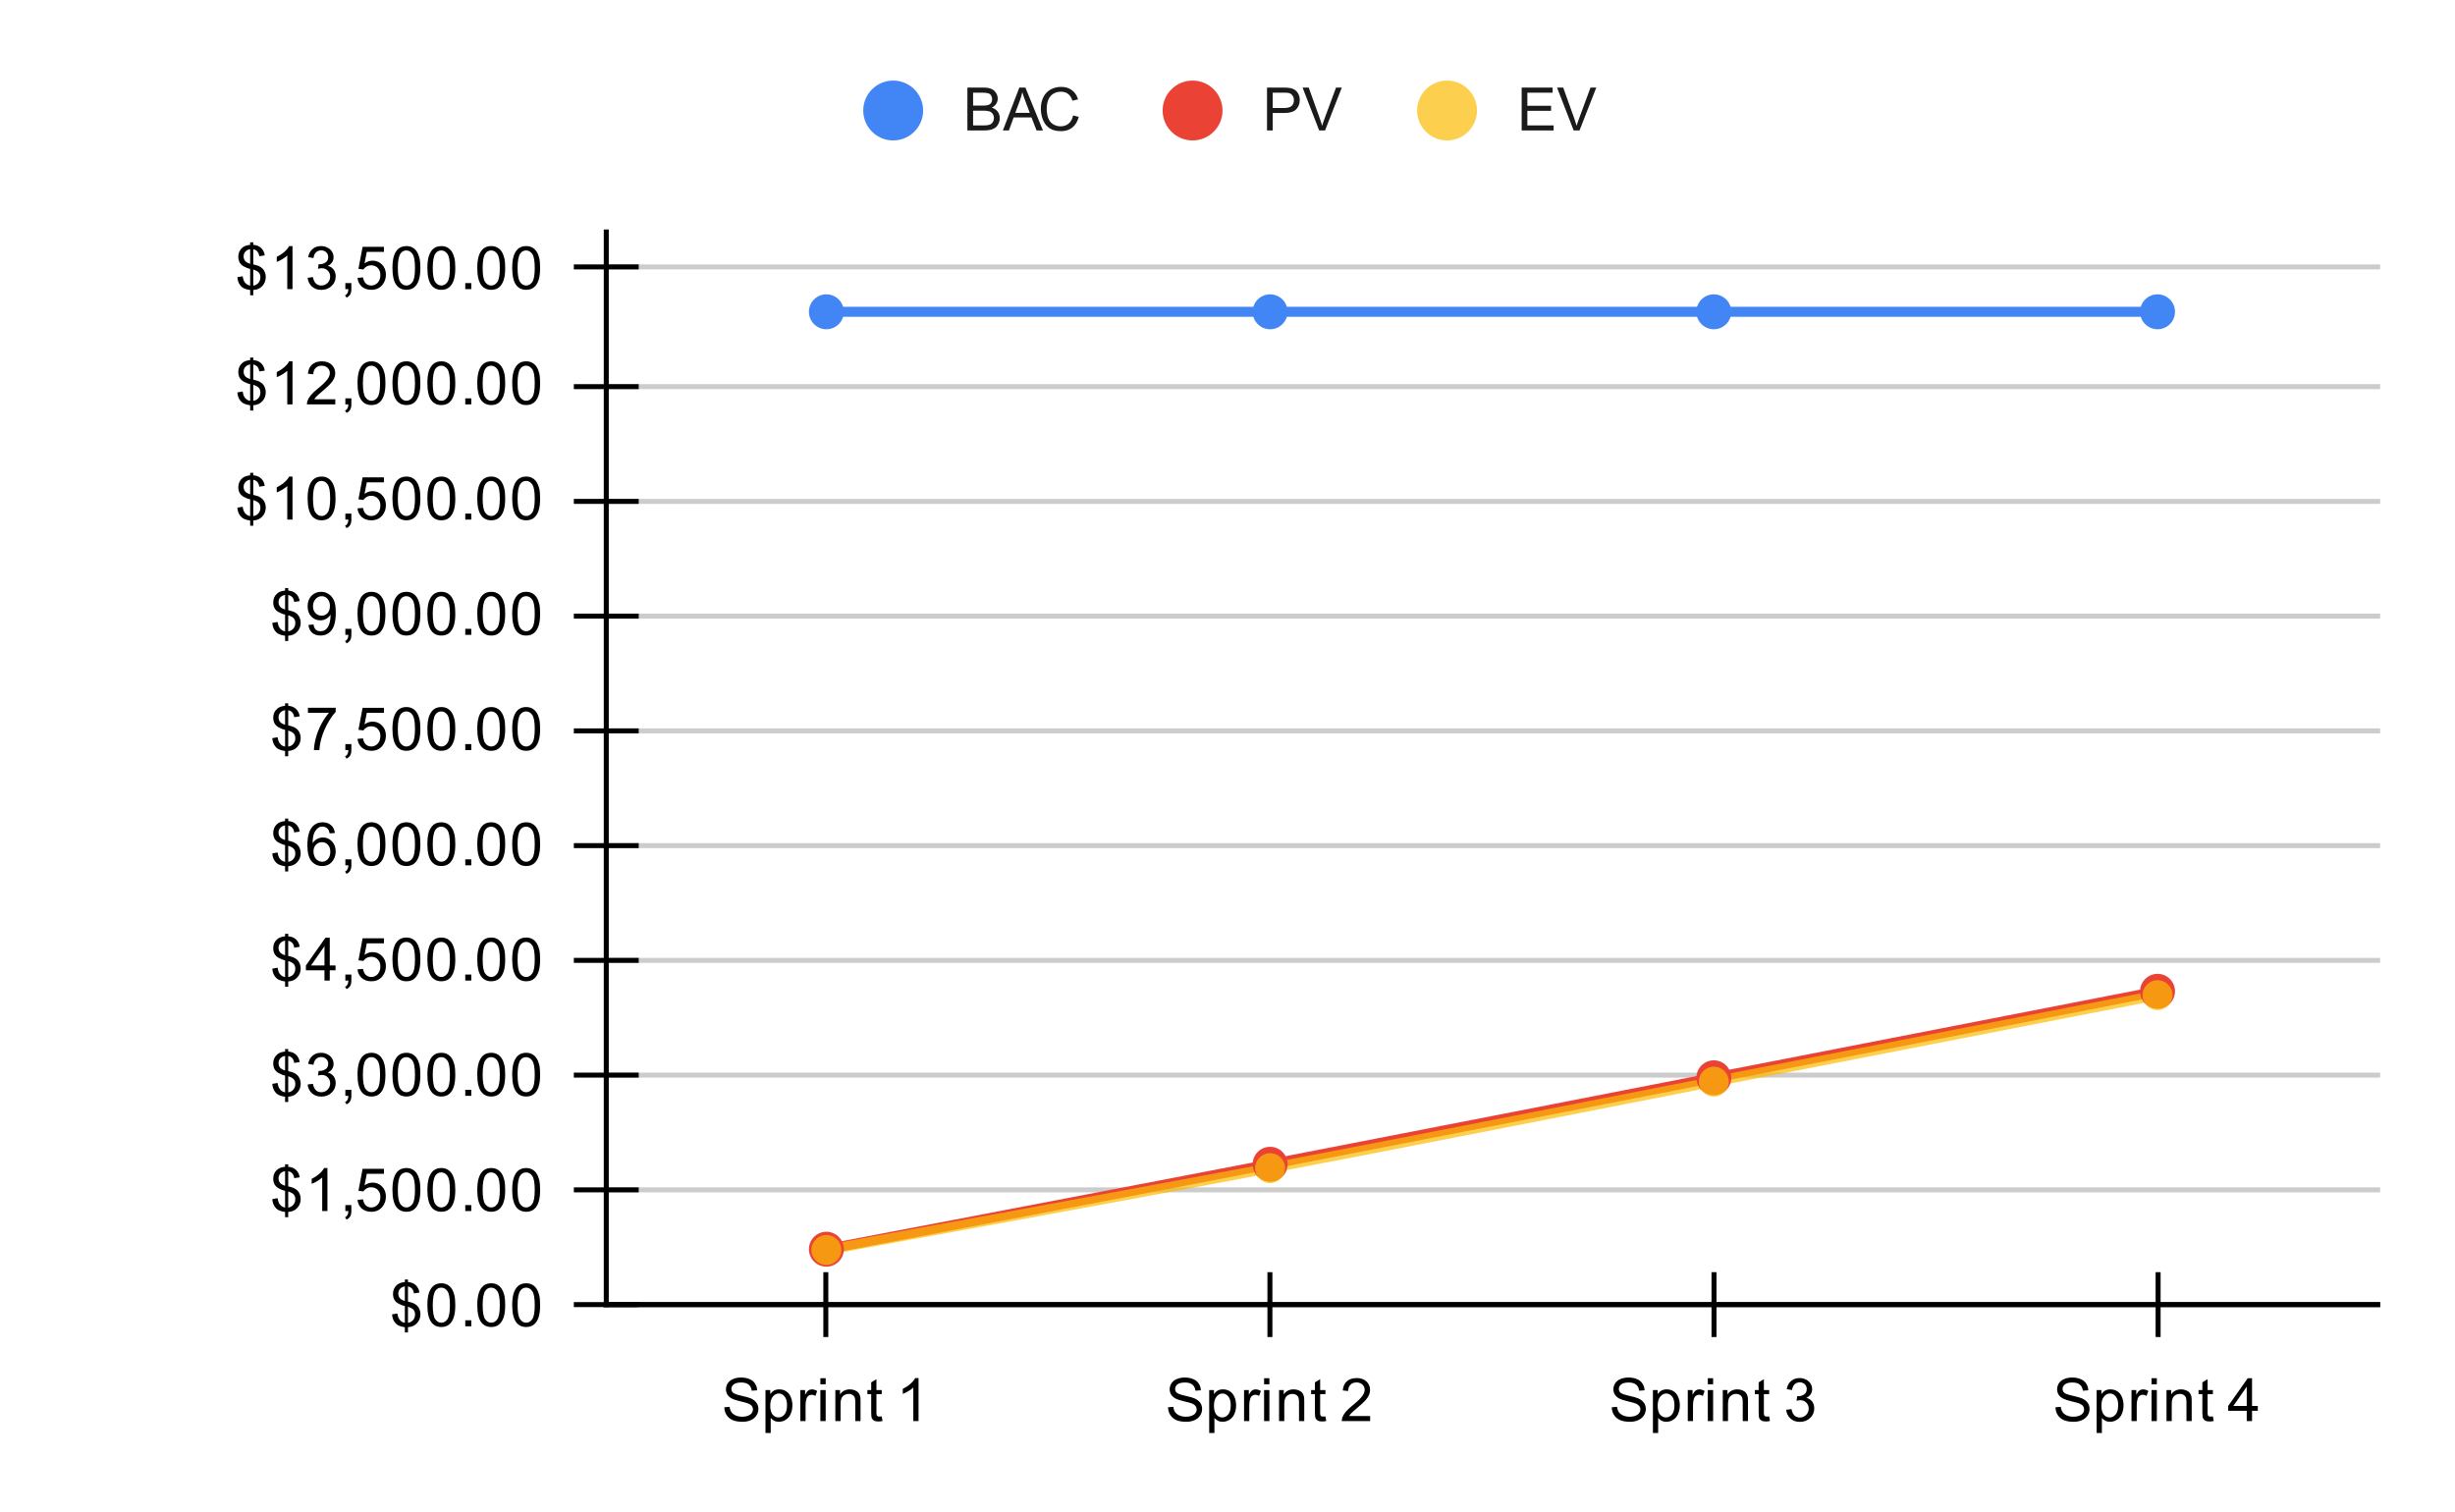 <svg version="1.1" viewBox="0.0 0.0 492.0 303.0" fill="none" stroke="none" stroke-linecap="square" stroke-miterlimit="10" width="492" height="303" xmlns:xlink="http://www.w3.org/1999/xlink" xmlns="http://www.w3.org/2000/svg"><path fill="#ffffff" d="M0 0L492.0 0L492.0 303.0L0 303.0L0 0Z" fill-rule="nonzero"/><path stroke="#333333" stroke-width="1.0" stroke-linecap="butt" d="M121.5 261.5L476.5 261.5" fill-rule="nonzero"/><path stroke="#cccccc" stroke-width="1.0" stroke-linecap="butt" d="M121.5 238.5L476.5 238.5" fill-rule="nonzero"/><path stroke="#cccccc" stroke-width="1.0" stroke-linecap="butt" d="M121.5 215.5L476.5 215.5" fill-rule="nonzero"/><path stroke="#cccccc" stroke-width="1.0" stroke-linecap="butt" d="M121.5 192.5L476.5 192.5" fill-rule="nonzero"/><path stroke="#cccccc" stroke-width="1.0" stroke-linecap="butt" d="M121.5 169.5L476.5 169.5" fill-rule="nonzero"/><path stroke="#cccccc" stroke-width="1.0" stroke-linecap="butt" d="M121.5 146.5L476.5 146.5" fill-rule="nonzero"/><path stroke="#cccccc" stroke-width="1.0" stroke-linecap="butt" d="M121.5 123.5L476.5 123.5" fill-rule="nonzero"/><path stroke="#cccccc" stroke-width="1.0" stroke-linecap="butt" d="M121.5 100.5L476.5 100.5" fill-rule="nonzero"/><path stroke="#cccccc" stroke-width="1.0" stroke-linecap="butt" d="M121.5 77.5L476.5 77.5" fill-rule="nonzero"/><path stroke="#cccccc" stroke-width="1.0" stroke-linecap="butt" d="M121.5 53.5L476.5 53.5" fill-rule="nonzero"/><path stroke="#000000" stroke-width="1.0" stroke-linecap="butt" stroke-opacity="0.0" d="M121.5 254.5L476.5 254.5" fill-rule="nonzero"/><path stroke="#000000" stroke-width="1.0" stroke-linecap="butt" stroke-opacity="0.0" d="M121.5 246.5L476.5 246.5" fill-rule="nonzero"/><path stroke="#000000" stroke-width="1.0" stroke-linecap="butt" stroke-opacity="0.0" d="M121.5 231.5L476.5 231.5" fill-rule="nonzero"/><path stroke="#000000" stroke-width="1.0" stroke-linecap="butt" stroke-opacity="0.0" d="M121.5 223.5L476.5 223.5" fill-rule="nonzero"/><path stroke="#000000" stroke-width="1.0" stroke-linecap="butt" stroke-opacity="0.0" d="M121.5 207.5L476.5 207.5" fill-rule="nonzero"/><path stroke="#000000" stroke-width="1.0" stroke-linecap="butt" stroke-opacity="0.0" d="M121.5 200.5L476.5 200.5" fill-rule="nonzero"/><path stroke="#000000" stroke-width="1.0" stroke-linecap="butt" stroke-opacity="0.0" d="M121.5 184.5L476.5 184.5" fill-rule="nonzero"/><path stroke="#000000" stroke-width="1.0" stroke-linecap="butt" stroke-opacity="0.0" d="M121.5 177.5L476.5 177.5" fill-rule="nonzero"/><path stroke="#000000" stroke-width="1.0" stroke-linecap="butt" stroke-opacity="0.0" d="M121.5 161.5L476.5 161.5" fill-rule="nonzero"/><path stroke="#000000" stroke-width="1.0" stroke-linecap="butt" stroke-opacity="0.0" d="M121.5 154.5L476.5 154.5" fill-rule="nonzero"/><path stroke="#000000" stroke-width="1.0" stroke-linecap="butt" stroke-opacity="0.0" d="M121.5 138.5L476.5 138.5" fill-rule="nonzero"/><path stroke="#000000" stroke-width="1.0" stroke-linecap="butt" stroke-opacity="0.0" d="M121.5 130.5L476.5 130.5" fill-rule="nonzero"/><path stroke="#000000" stroke-width="1.0" stroke-linecap="butt" stroke-opacity="0.0" d="M121.5 115.5L476.5 115.5" fill-rule="nonzero"/><path stroke="#000000" stroke-width="1.0" stroke-linecap="butt" stroke-opacity="0.0" d="M121.5 107.5L476.5 107.5" fill-rule="nonzero"/><path stroke="#000000" stroke-width="1.0" stroke-linecap="butt" stroke-opacity="0.0" d="M121.5 92.5L476.5 92.5" fill-rule="nonzero"/><path stroke="#000000" stroke-width="1.0" stroke-linecap="butt" stroke-opacity="0.0" d="M121.5 84.5L476.5 84.5" fill-rule="nonzero"/><path stroke="#000000" stroke-width="1.0" stroke-linecap="butt" stroke-opacity="0.0" d="M121.5 69.5L476.5 69.5" fill-rule="nonzero"/><path stroke="#000000" stroke-width="1.0" stroke-linecap="butt" stroke-opacity="0.0" d="M121.5 61.5L476.5 61.5" fill-rule="nonzero"/><path stroke="#000000" stroke-width="1.0" stroke-linecap="butt" stroke-opacity="0.0" d="M121.5 46.5L476.5 46.5" fill-rule="nonzero"/><path stroke="#000000" stroke-width="1.0" stroke-linecap="butt" d="M476.5 261.5L121.5 261.5" fill-rule="nonzero"/><path stroke="#000000" stroke-width="1.0" stroke-linecap="butt" d="M121.5 261.5L121.5 46.5" fill-rule="nonzero"/><clipPath id="id_0"><path d="M121.15 46.25L476.85 46.25L476.85 261.85L121.15 261.85L121.15 46.25Z" clip-rule="nonzero"/></clipPath><path stroke="#4285f4" stroke-width="2.0" stroke-linecap="butt" clip-path="url(#id_0)" d="M165.613 62.497C165.613 62.497 224.896 62.497 254.537 62.497C284.179 62.497 313.821 62.497 343.462 62.497C373.104 62.497 432.387 62.497 432.387 62.497" fill-rule="nonzero"/><path stroke="#ea4335" stroke-width="2.0" stroke-linecap="butt" clip-path="url(#id_0)" d="M165.613 250.396C165.613 250.396 224.896 239.098 254.537 233.371C284.179 227.644 313.821 221.814 343.462 216.036C373.104 210.258 432.387 198.701 432.387 198.701" fill-rule="nonzero"/><path stroke="#fbbc04" stroke-width="2.0" stroke-linecap="butt" stroke-opacity="0.702" clip-path="url(#id_0)" d="M165.613 250.551C165.613 250.551 224.896 239.768 254.537 234.145C284.179 228.521 313.821 222.588 343.462 216.81C373.104 211.031 432.387 199.475 432.387 199.475" fill-rule="nonzero"/><path fill="#4285f4" clip-path="url(#id_0)" d="M169.113 62.497C169.113 64.43 167.546 65.997 165.613 65.997C163.679 65.997 162.113 64.43 162.113 62.497C162.113 60.564 163.679 58.997 165.613 58.997C167.546 58.997 169.113 60.564 169.113 62.497Z" fill-rule="nonzero"/><path fill="#4285f4" clip-path="url(#id_0)" d="M258.038 62.497C258.038 64.43 256.471 65.997 254.537 65.997C252.605 65.997 251.037 64.43 251.037 62.497C251.037 60.564 252.605 58.997 254.537 58.997C256.471 58.997 258.038 60.564 258.038 62.497Z" fill-rule="nonzero"/><path fill="#4285f4" clip-path="url(#id_0)" d="M346.962 62.497C346.962 64.43 345.396 65.997 343.462 65.997C341.529 65.997 339.962 64.43 339.962 62.497C339.962 60.564 341.529 58.997 343.462 58.997C345.396 58.997 346.962 60.564 346.962 62.497Z" fill-rule="nonzero"/><path fill="#4285f4" clip-path="url(#id_0)" d="M435.887 62.497C435.887 64.43 434.32 65.997 432.387 65.997C430.454 65.997 428.887 64.43 428.887 62.497C428.887 60.564 430.454 58.997 432.387 58.997C434.32 58.997 435.887 60.564 435.887 62.497Z" fill-rule="nonzero"/><path fill="#ea4335" clip-path="url(#id_0)" d="M169.113 250.396C169.113 252.329 167.546 253.896 165.613 253.896C163.679 253.896 162.113 252.329 162.113 250.396C162.113 248.463 163.679 246.896 165.613 246.896C167.546 246.896 169.113 248.463 169.113 250.396Z" fill-rule="nonzero"/><path fill="#ea4335" clip-path="url(#id_0)" d="M258.038 233.371C258.038 235.304 256.471 236.871 254.537 236.871C252.605 236.871 251.037 235.304 251.037 233.371C251.037 231.438 252.605 229.871 254.537 229.871C256.471 229.871 258.038 231.438 258.038 233.371Z" fill-rule="nonzero"/><path fill="#ea4335" clip-path="url(#id_0)" d="M346.962 216.036C346.962 217.969 345.396 219.536 343.462 219.536C341.529 219.536 339.962 217.969 339.962 216.036C339.962 214.103 341.529 212.536 343.462 212.536C345.396 212.536 346.962 214.103 346.962 216.036Z" fill-rule="nonzero"/><path fill="#ea4335" clip-path="url(#id_0)" d="M435.887 198.701C435.887 200.634 434.32 202.201 432.387 202.201C430.454 202.201 428.887 200.634 428.887 198.701C428.887 196.768 430.454 195.201 432.387 195.201C434.32 195.201 435.887 196.768 435.887 198.701Z" fill-rule="nonzero"/><path fill="#fbbc04" fill-opacity="0.702" clip-path="url(#id_0)" d="M168.613 250.551C168.613 252.208 167.269 253.551 165.613 253.551C163.956 253.551 162.613 252.208 162.613 250.551C162.613 248.894 163.956 247.551 165.613 247.551C167.269 247.551 168.613 248.894 168.613 250.551Z" fill-rule="nonzero"/><path fill="#fbbc04" fill-opacity="0.702" clip-path="url(#id_0)" d="M257.538 234.145C257.538 235.802 256.194 237.145 254.537 237.145C252.881 237.145 251.537 235.802 251.537 234.145C251.537 232.488 252.881 231.145 254.537 231.145C256.194 231.145 257.538 232.488 257.538 234.145Z" fill-rule="nonzero"/><path fill="#fbbc04" fill-opacity="0.702" clip-path="url(#id_0)" d="M346.462 216.81C346.462 218.467 345.119 219.81 343.462 219.81C341.806 219.81 340.462 218.467 340.462 216.81C340.462 215.153 341.806 213.81 343.462 213.81C345.119 213.81 346.462 215.153 346.462 216.81Z" fill-rule="nonzero"/><path fill="#fbbc04" fill-opacity="0.702" clip-path="url(#id_0)" d="M435.387 199.475C435.387 201.132 434.044 202.475 432.387 202.475C430.731 202.475 429.387 201.132 429.387 199.475C429.387 197.818 430.731 196.475 432.387 196.475C434.044 196.475 435.387 197.818 435.387 199.475Z" fill-rule="nonzero"/><path stroke="#000000" stroke-width="1.0" stroke-linecap="butt" d="M165.5 267.5L165.5 255.5" fill-rule="nonzero"/><path stroke="#000000" stroke-width="1.0" stroke-linecap="butt" d="M254.5 267.5L254.5 255.5" fill-rule="nonzero"/><path stroke="#000000" stroke-width="1.0" stroke-linecap="butt" d="M343.5 267.5L343.5 255.5" fill-rule="nonzero"/><path stroke="#000000" stroke-width="1.0" stroke-linecap="butt" d="M432.5 267.5L432.5 255.5" fill-rule="nonzero"/><path stroke="#000000" stroke-width="1.0" stroke-linecap="butt" d="M115.5 261.5L127.5 261.5" fill-rule="nonzero"/><path stroke="#000000" stroke-width="1.0" stroke-linecap="butt" d="M115.5 238.5L127.5 238.5" fill-rule="nonzero"/><path stroke="#000000" stroke-width="1.0" stroke-linecap="butt" d="M115.5 215.5L127.5 215.5" fill-rule="nonzero"/><path stroke="#000000" stroke-width="1.0" stroke-linecap="butt" d="M115.5 192.5L127.5 192.5" fill-rule="nonzero"/><path stroke="#000000" stroke-width="1.0" stroke-linecap="butt" d="M115.5 169.5L127.5 169.5" fill-rule="nonzero"/><path stroke="#000000" stroke-width="1.0" stroke-linecap="butt" d="M115.5 146.5L127.5 146.5" fill-rule="nonzero"/><path stroke="#000000" stroke-width="1.0" stroke-linecap="butt" d="M115.5 123.5L127.5 123.5" fill-rule="nonzero"/><path stroke="#000000" stroke-width="1.0" stroke-linecap="butt" d="M115.5 100.5L127.5 100.5" fill-rule="nonzero"/><path stroke="#000000" stroke-width="1.0" stroke-linecap="butt" d="M115.5 77.5L127.5 77.5" fill-rule="nonzero"/><path stroke="#000000" stroke-width="1.0" stroke-linecap="butt" d="M115.5 53.5L127.5 53.5" fill-rule="nonzero"/><path fill="#000000" d="M81.134 267.084L81.134 266.038Q80.353 265.928 79.853 265.678Q79.353 265.428 78.994 264.866Q78.634 264.288 78.572 263.459L79.634 263.272Q79.759 264.116 80.072 264.506Q80.525 265.069 81.134 265.147L81.134 261.788Q80.494 261.663 79.806 261.272Q79.306 260.991 79.025 260.506Q78.759 260.006 78.759 259.366Q78.759 258.241 79.556 257.553Q80.088 257.084 81.134 256.975L81.134 256.475L81.759 256.475L81.759 256.975Q82.681 257.053 83.213 257.506Q83.916 258.084 84.056 259.084L82.963 259.256Q82.869 258.631 82.572 258.303Q82.275 257.975 81.759 257.866L81.759 260.897Q82.556 261.1 82.822 261.209Q83.306 261.428 83.619 261.741Q83.931 262.053 84.088 262.491Q84.259 262.913 84.259 263.413Q84.259 264.506 83.556 265.241Q82.869 265.975 81.759 266.022L81.759 267.084L81.134 267.084ZM81.134 257.85Q80.525 257.944 80.166 258.35Q79.822 258.741 79.822 259.288Q79.822 259.819 80.119 260.194Q80.416 260.553 81.134 260.772L81.134 257.85ZM81.759 265.147Q82.369 265.069 82.775 264.616Q83.181 264.147 83.181 263.475Q83.181 262.897 82.884 262.553Q82.603 262.209 81.759 261.928L81.759 265.147ZM85.65 261.616Q85.65 260.084 85.963 259.163Q86.275 258.225 86.884 257.725Q87.509 257.225 88.447 257.225Q89.134 257.225 89.65 257.506Q90.181 257.788 90.525 258.319Q90.869 258.834 91.056 259.584Q91.244 260.334 91.244 261.616Q91.244 263.131 90.931 264.053Q90.634 264.975 90.009 265.491Q89.4 265.991 88.447 265.991Q87.213 265.991 86.494 265.1Q85.65 264.038 85.65 261.616ZM86.728 261.616Q86.728 263.725 87.228 264.428Q87.728 265.131 88.447 265.131Q89.181 265.131 89.666 264.428Q90.166 263.725 90.166 261.616Q90.166 259.491 89.666 258.803Q89.181 258.1 88.431 258.1Q87.713 258.1 87.275 258.709Q86.728 259.491 86.728 261.616ZM93.244 265.85L93.244 264.647L94.447 264.647L94.447 265.85L93.244 265.85ZM95.65 261.616Q95.65 260.084 95.963 259.163Q96.275 258.225 96.884 257.725Q97.509 257.225 98.447 257.225Q99.134 257.225 99.65 257.506Q100.181 257.788 100.525 258.319Q100.869 258.834 101.056 259.584Q101.244 260.334 101.244 261.616Q101.244 263.131 100.931 264.053Q100.634 264.975 100.009 265.491Q99.4 265.991 98.447 265.991Q97.213 265.991 96.494 265.1Q95.65 264.038 95.65 261.616ZM96.728 261.616Q96.728 263.725 97.228 264.428Q97.728 265.131 98.447 265.131Q99.181 265.131 99.666 264.428Q100.166 263.725 100.166 261.616Q100.166 259.491 99.666 258.803Q99.181 258.1 98.431 258.1Q97.713 258.1 97.275 258.709Q96.728 259.491 96.728 261.616ZM102.65 261.616Q102.65 260.084 102.963 259.163Q103.275 258.225 103.884 257.725Q104.509 257.225 105.447 257.225Q106.134 257.225 106.65 257.506Q107.181 257.788 107.525 258.319Q107.869 258.834 108.056 259.584Q108.244 260.334 108.244 261.616Q108.244 263.131 107.931 264.053Q107.634 264.975 107.009 265.491Q106.4 265.991 105.447 265.991Q104.213 265.991 103.494 265.1Q102.65 264.038 102.65 261.616ZM103.728 261.616Q103.728 263.725 104.228 264.428Q104.728 265.131 105.447 265.131Q106.181 265.131 106.666 264.428Q107.166 263.725 107.166 261.616Q107.166 259.491 106.666 258.803Q106.181 258.1 105.431 258.1Q104.713 258.1 104.275 258.709Q103.728 259.491 103.728 261.616Z" fill-rule="nonzero"/><path fill="#000000" d="M57.134 243.984L57.134 242.938Q56.353 242.828 55.853 242.578Q55.353 242.328 54.994 241.766Q54.634 241.188 54.572 240.359L55.634 240.172Q55.759 241.016 56.072 241.406Q56.525 241.969 57.134 242.047L57.134 238.688Q56.494 238.562 55.806 238.172Q55.306 237.891 55.025 237.406Q54.759 236.906 54.759 236.266Q54.759 235.141 55.556 234.453Q56.087 233.984 57.134 233.875L57.134 233.375L57.759 233.375L57.759 233.875Q58.681 233.953 59.212 234.406Q59.916 234.984 60.056 235.984L58.962 236.156Q58.869 235.531 58.572 235.203Q58.275 234.875 57.759 234.766L57.759 237.797Q58.556 238.0 58.822 238.109Q59.306 238.328 59.619 238.641Q59.931 238.953 60.087 239.391Q60.259 239.812 60.259 240.312Q60.259 241.406 59.556 242.141Q58.869 242.875 57.759 242.922L57.759 243.984L57.134 243.984ZM57.134 234.75Q56.525 234.844 56.166 235.25Q55.822 235.641 55.822 236.188Q55.822 236.719 56.119 237.094Q56.416 237.453 57.134 237.672L57.134 234.75ZM57.759 242.047Q58.369 241.969 58.775 241.516Q59.181 241.047 59.181 240.375Q59.181 239.797 58.884 239.453Q58.603 239.109 57.759 238.828L57.759 242.047ZM65.619 242.75L64.572 242.75L64.572 236.031Q64.181 236.391 63.556 236.766Q62.947 237.125 62.462 237.297L62.462 236.281Q63.337 235.859 63.994 235.281Q64.666 234.688 64.947 234.125L65.619 234.125L65.619 242.75ZM69.213 242.75L69.213 241.547L70.416 241.547L70.416 242.75Q70.416 243.406 70.181 243.812Q69.947 244.234 69.447 244.453L69.15 244.0Q69.478 243.859 69.634 243.562Q69.791 243.281 69.822 242.75L69.213 242.75ZM71.65 240.5L72.759 240.406Q72.884 241.219 73.322 241.625Q73.775 242.031 74.416 242.031Q75.166 242.031 75.697 241.453Q76.228 240.875 76.228 239.938Q76.228 239.031 75.713 238.516Q75.213 237.984 74.384 237.984Q73.884 237.984 73.463 238.219Q73.056 238.453 72.822 238.812L71.838 238.688L72.666 234.281L76.947 234.281L76.947 235.281L73.509 235.281L73.056 237.594Q73.822 237.047 74.666 237.047Q75.791 237.047 76.556 237.828Q77.338 238.609 77.338 239.844Q77.338 241.0 76.666 241.859Q75.838 242.891 74.416 242.891Q73.244 242.891 72.494 242.234Q71.759 241.578 71.65 240.5ZM78.65 238.516Q78.65 236.984 78.963 236.062Q79.275 235.125 79.884 234.625Q80.509 234.125 81.447 234.125Q82.134 234.125 82.65 234.406Q83.181 234.688 83.525 235.219Q83.869 235.734 84.056 236.484Q84.244 237.234 84.244 238.516Q84.244 240.031 83.931 240.953Q83.634 241.875 83.009 242.391Q82.4 242.891 81.447 242.891Q80.213 242.891 79.494 242.0Q78.65 240.938 78.65 238.516ZM79.728 238.516Q79.728 240.625 80.228 241.328Q80.728 242.031 81.447 242.031Q82.181 242.031 82.666 241.328Q83.166 240.625 83.166 238.516Q83.166 236.391 82.666 235.703Q82.181 235.0 81.431 235.0Q80.713 235.0 80.275 235.609Q79.728 236.391 79.728 238.516ZM85.65 238.516Q85.65 236.984 85.963 236.062Q86.275 235.125 86.884 234.625Q87.509 234.125 88.447 234.125Q89.134 234.125 89.65 234.406Q90.181 234.688 90.525 235.219Q90.869 235.734 91.056 236.484Q91.244 237.234 91.244 238.516Q91.244 240.031 90.931 240.953Q90.634 241.875 90.009 242.391Q89.4 242.891 88.447 242.891Q87.213 242.891 86.494 242.0Q85.65 240.938 85.65 238.516ZM86.728 238.516Q86.728 240.625 87.228 241.328Q87.728 242.031 88.447 242.031Q89.181 242.031 89.666 241.328Q90.166 240.625 90.166 238.516Q90.166 236.391 89.666 235.703Q89.181 235.0 88.431 235.0Q87.713 235.0 87.275 235.609Q86.728 236.391 86.728 238.516ZM93.244 242.75L93.244 241.547L94.447 241.547L94.447 242.75L93.244 242.75ZM95.65 238.516Q95.65 236.984 95.963 236.062Q96.275 235.125 96.884 234.625Q97.509 234.125 98.447 234.125Q99.134 234.125 99.65 234.406Q100.181 234.688 100.525 235.219Q100.869 235.734 101.056 236.484Q101.244 237.234 101.244 238.516Q101.244 240.031 100.931 240.953Q100.634 241.875 100.009 242.391Q99.4 242.891 98.447 242.891Q97.213 242.891 96.494 242.0Q95.65 240.938 95.65 238.516ZM96.728 238.516Q96.728 240.625 97.228 241.328Q97.728 242.031 98.447 242.031Q99.181 242.031 99.666 241.328Q100.166 240.625 100.166 238.516Q100.166 236.391 99.666 235.703Q99.181 235.0 98.431 235.0Q97.713 235.0 97.275 235.609Q96.728 236.391 96.728 238.516ZM102.65 238.516Q102.65 236.984 102.963 236.062Q103.275 235.125 103.884 234.625Q104.509 234.125 105.447 234.125Q106.134 234.125 106.65 234.406Q107.181 234.688 107.525 235.219Q107.869 235.734 108.056 236.484Q108.244 237.234 108.244 238.516Q108.244 240.031 107.931 240.953Q107.634 241.875 107.009 242.391Q106.4 242.891 105.447 242.891Q104.213 242.891 103.494 242.0Q102.65 240.938 102.65 238.516ZM103.728 238.516Q103.728 240.625 104.228 241.328Q104.728 242.031 105.447 242.031Q106.181 242.031 106.666 241.328Q107.166 240.625 107.166 238.516Q107.166 236.391 106.666 235.703Q106.181 235.0 105.431 235.0Q104.713 235.0 104.275 235.609Q103.728 236.391 103.728 238.516Z" fill-rule="nonzero"/><path fill="#000000" d="M57.134 220.884L57.134 219.838Q56.353 219.728 55.853 219.478Q55.353 219.228 54.994 218.666Q54.634 218.088 54.572 217.259L55.634 217.072Q55.759 217.916 56.072 218.306Q56.525 218.869 57.134 218.947L57.134 215.588Q56.494 215.463 55.806 215.072Q55.306 214.791 55.025 214.306Q54.759 213.806 54.759 213.166Q54.759 212.041 55.556 211.353Q56.087 210.884 57.134 210.775L57.134 210.275L57.759 210.275L57.759 210.775Q58.681 210.853 59.212 211.306Q59.916 211.884 60.056 212.884L58.962 213.056Q58.869 212.431 58.572 212.103Q58.275 211.775 57.759 211.666L57.759 214.697Q58.556 214.9 58.822 215.009Q59.306 215.228 59.619 215.541Q59.931 215.853 60.087 216.291Q60.259 216.713 60.259 217.213Q60.259 218.306 59.556 219.041Q58.869 219.775 57.759 219.822L57.759 220.884L57.134 220.884ZM57.134 211.65Q56.525 211.744 56.166 212.15Q55.822 212.541 55.822 213.088Q55.822 213.619 56.119 213.994Q56.416 214.353 57.134 214.572L57.134 211.65ZM57.759 218.947Q58.369 218.869 58.775 218.416Q59.181 217.947 59.181 217.275Q59.181 216.697 58.884 216.353Q58.603 216.009 57.759 215.728L57.759 218.947ZM61.65 217.384L62.712 217.244Q62.884 218.134 63.322 218.541Q63.759 218.931 64.384 218.931Q65.134 218.931 65.65 218.416Q66.166 217.9 66.166 217.134Q66.166 216.416 65.681 215.947Q65.213 215.463 64.478 215.463Q64.181 215.463 63.728 215.588L63.853 214.65Q63.962 214.666 64.025 214.666Q64.697 214.666 65.228 214.322Q65.775 213.963 65.775 213.228Q65.775 212.65 65.384 212.275Q64.994 211.884 64.369 211.884Q63.759 211.884 63.337 212.275Q62.931 212.666 62.822 213.431L61.759 213.244Q61.947 212.197 62.634 211.619Q63.322 211.025 64.338 211.025Q65.041 211.025 65.634 211.338Q66.228 211.634 66.541 212.15Q66.853 212.666 66.853 213.259Q66.853 213.806 66.556 214.275Q66.259 214.728 65.681 214.994Q66.431 215.166 66.853 215.728Q67.275 216.275 67.275 217.119Q67.275 218.244 66.447 219.025Q65.634 219.806 64.384 219.806Q63.259 219.806 62.509 219.134Q61.759 218.447 61.65 217.384ZM69.213 219.65L69.213 218.447L70.416 218.447L70.416 219.65Q70.416 220.306 70.181 220.713Q69.947 221.134 69.447 221.353L69.15 220.9Q69.478 220.759 69.634 220.463Q69.791 220.181 69.822 219.65L69.213 219.65ZM71.65 215.416Q71.65 213.884 71.963 212.963Q72.275 212.025 72.884 211.525Q73.509 211.025 74.447 211.025Q75.134 211.025 75.65 211.306Q76.181 211.588 76.525 212.119Q76.869 212.634 77.056 213.384Q77.244 214.134 77.244 215.416Q77.244 216.931 76.931 217.853Q76.634 218.775 76.009 219.291Q75.4 219.791 74.447 219.791Q73.213 219.791 72.494 218.9Q71.65 217.838 71.65 215.416ZM72.728 215.416Q72.728 217.525 73.228 218.228Q73.728 218.931 74.447 218.931Q75.181 218.931 75.666 218.228Q76.166 217.525 76.166 215.416Q76.166 213.291 75.666 212.603Q75.181 211.9 74.431 211.9Q73.713 211.9 73.275 212.509Q72.728 213.291 72.728 215.416ZM78.65 215.416Q78.65 213.884 78.963 212.963Q79.275 212.025 79.884 211.525Q80.509 211.025 81.447 211.025Q82.134 211.025 82.65 211.306Q83.181 211.588 83.525 212.119Q83.869 212.634 84.056 213.384Q84.244 214.134 84.244 215.416Q84.244 216.931 83.931 217.853Q83.634 218.775 83.009 219.291Q82.4 219.791 81.447 219.791Q80.213 219.791 79.494 218.9Q78.65 217.838 78.65 215.416ZM79.728 215.416Q79.728 217.525 80.228 218.228Q80.728 218.931 81.447 218.931Q82.181 218.931 82.666 218.228Q83.166 217.525 83.166 215.416Q83.166 213.291 82.666 212.603Q82.181 211.9 81.431 211.9Q80.713 211.9 80.275 212.509Q79.728 213.291 79.728 215.416ZM85.65 215.416Q85.65 213.884 85.963 212.963Q86.275 212.025 86.884 211.525Q87.509 211.025 88.447 211.025Q89.134 211.025 89.65 211.306Q90.181 211.588 90.525 212.119Q90.869 212.634 91.056 213.384Q91.244 214.134 91.244 215.416Q91.244 216.931 90.931 217.853Q90.634 218.775 90.009 219.291Q89.4 219.791 88.447 219.791Q87.213 219.791 86.494 218.9Q85.65 217.838 85.65 215.416ZM86.728 215.416Q86.728 217.525 87.228 218.228Q87.728 218.931 88.447 218.931Q89.181 218.931 89.666 218.228Q90.166 217.525 90.166 215.416Q90.166 213.291 89.666 212.603Q89.181 211.9 88.431 211.9Q87.713 211.9 87.275 212.509Q86.728 213.291 86.728 215.416ZM93.244 219.65L93.244 218.447L94.447 218.447L94.447 219.65L93.244 219.65ZM95.65 215.416Q95.65 213.884 95.963 212.963Q96.275 212.025 96.884 211.525Q97.509 211.025 98.447 211.025Q99.134 211.025 99.65 211.306Q100.181 211.588 100.525 212.119Q100.869 212.634 101.056 213.384Q101.244 214.134 101.244 215.416Q101.244 216.931 100.931 217.853Q100.634 218.775 100.009 219.291Q99.4 219.791 98.447 219.791Q97.213 219.791 96.494 218.9Q95.65 217.838 95.65 215.416ZM96.728 215.416Q96.728 217.525 97.228 218.228Q97.728 218.931 98.447 218.931Q99.181 218.931 99.666 218.228Q100.166 217.525 100.166 215.416Q100.166 213.291 99.666 212.603Q99.181 211.9 98.431 211.9Q97.713 211.9 97.275 212.509Q96.728 213.291 96.728 215.416ZM102.65 215.416Q102.65 213.884 102.963 212.963Q103.275 212.025 103.884 211.525Q104.509 211.025 105.447 211.025Q106.134 211.025 106.65 211.306Q107.181 211.588 107.525 212.119Q107.869 212.634 108.056 213.384Q108.244 214.134 108.244 215.416Q108.244 216.931 107.931 217.853Q107.634 218.775 107.009 219.291Q106.4 219.791 105.447 219.791Q104.213 219.791 103.494 218.9Q102.65 217.838 102.65 215.416ZM103.728 215.416Q103.728 217.525 104.228 218.228Q104.728 218.931 105.447 218.931Q106.181 218.931 106.666 218.228Q107.166 217.525 107.166 215.416Q107.166 213.291 106.666 212.603Q106.181 211.9 105.431 211.9Q104.713 211.9 104.275 212.509Q103.728 213.291 103.728 215.416Z" fill-rule="nonzero"/><path fill="#000000" d="M57.134 197.784L57.134 196.738Q56.353 196.628 55.853 196.378Q55.353 196.128 54.994 195.566Q54.634 194.988 54.572 194.159L55.634 193.972Q55.759 194.816 56.072 195.206Q56.525 195.769 57.134 195.847L57.134 192.488Q56.494 192.363 55.806 191.972Q55.306 191.691 55.025 191.206Q54.759 190.706 54.759 190.066Q54.759 188.941 55.556 188.253Q56.087 187.784 57.134 187.675L57.134 187.175L57.759 187.175L57.759 187.675Q58.681 187.753 59.212 188.206Q59.916 188.784 60.056 189.784L58.962 189.956Q58.869 189.331 58.572 189.003Q58.275 188.675 57.759 188.566L57.759 191.597Q58.556 191.8 58.822 191.909Q59.306 192.128 59.619 192.441Q59.931 192.753 60.087 193.191Q60.259 193.613 60.259 194.113Q60.259 195.206 59.556 195.941Q58.869 196.675 57.759 196.722L57.759 197.784L57.134 197.784ZM57.134 188.55Q56.525 188.644 56.166 189.05Q55.822 189.441 55.822 189.988Q55.822 190.519 56.119 190.894Q56.416 191.253 57.134 191.472L57.134 188.55ZM57.759 195.847Q58.369 195.769 58.775 195.316Q59.181 194.847 59.181 194.175Q59.181 193.597 58.884 193.253Q58.603 192.909 57.759 192.628L57.759 195.847ZM65.025 196.55L65.025 194.488L61.306 194.488L61.306 193.519L65.228 187.956L66.088 187.956L66.088 193.519L67.244 193.519L67.244 194.488L66.088 194.488L66.088 196.55L65.025 196.55ZM65.025 193.519L65.025 189.659L62.337 193.519L65.025 193.519ZM69.213 196.55L69.213 195.347L70.416 195.347L70.416 196.55Q70.416 197.206 70.181 197.613Q69.947 198.034 69.447 198.253L69.15 197.8Q69.478 197.659 69.634 197.363Q69.791 197.081 69.822 196.55L69.213 196.55ZM71.65 194.3L72.759 194.206Q72.884 195.019 73.322 195.425Q73.775 195.831 74.416 195.831Q75.166 195.831 75.697 195.253Q76.228 194.675 76.228 193.738Q76.228 192.831 75.713 192.316Q75.213 191.784 74.384 191.784Q73.884 191.784 73.463 192.019Q73.056 192.253 72.822 192.613L71.838 192.488L72.666 188.081L76.947 188.081L76.947 189.081L73.509 189.081L73.056 191.394Q73.822 190.847 74.666 190.847Q75.791 190.847 76.556 191.628Q77.338 192.409 77.338 193.644Q77.338 194.8 76.666 195.659Q75.838 196.691 74.416 196.691Q73.244 196.691 72.494 196.034Q71.759 195.378 71.65 194.3ZM78.65 192.316Q78.65 190.784 78.963 189.863Q79.275 188.925 79.884 188.425Q80.509 187.925 81.447 187.925Q82.134 187.925 82.65 188.206Q83.181 188.488 83.525 189.019Q83.869 189.534 84.056 190.284Q84.244 191.034 84.244 192.316Q84.244 193.831 83.931 194.753Q83.634 195.675 83.009 196.191Q82.4 196.691 81.447 196.691Q80.213 196.691 79.494 195.8Q78.65 194.738 78.65 192.316ZM79.728 192.316Q79.728 194.425 80.228 195.128Q80.728 195.831 81.447 195.831Q82.181 195.831 82.666 195.128Q83.166 194.425 83.166 192.316Q83.166 190.191 82.666 189.503Q82.181 188.8 81.431 188.8Q80.713 188.8 80.275 189.409Q79.728 190.191 79.728 192.316ZM85.65 192.316Q85.65 190.784 85.963 189.863Q86.275 188.925 86.884 188.425Q87.509 187.925 88.447 187.925Q89.134 187.925 89.65 188.206Q90.181 188.488 90.525 189.019Q90.869 189.534 91.056 190.284Q91.244 191.034 91.244 192.316Q91.244 193.831 90.931 194.753Q90.634 195.675 90.009 196.191Q89.4 196.691 88.447 196.691Q87.213 196.691 86.494 195.8Q85.65 194.738 85.65 192.316ZM86.728 192.316Q86.728 194.425 87.228 195.128Q87.728 195.831 88.447 195.831Q89.181 195.831 89.666 195.128Q90.166 194.425 90.166 192.316Q90.166 190.191 89.666 189.503Q89.181 188.8 88.431 188.8Q87.713 188.8 87.275 189.409Q86.728 190.191 86.728 192.316ZM93.244 196.55L93.244 195.347L94.447 195.347L94.447 196.55L93.244 196.55ZM95.65 192.316Q95.65 190.784 95.963 189.863Q96.275 188.925 96.884 188.425Q97.509 187.925 98.447 187.925Q99.134 187.925 99.65 188.206Q100.181 188.488 100.525 189.019Q100.869 189.534 101.056 190.284Q101.244 191.034 101.244 192.316Q101.244 193.831 100.931 194.753Q100.634 195.675 100.009 196.191Q99.4 196.691 98.447 196.691Q97.213 196.691 96.494 195.8Q95.65 194.738 95.65 192.316ZM96.728 192.316Q96.728 194.425 97.228 195.128Q97.728 195.831 98.447 195.831Q99.181 195.831 99.666 195.128Q100.166 194.425 100.166 192.316Q100.166 190.191 99.666 189.503Q99.181 188.8 98.431 188.8Q97.713 188.8 97.275 189.409Q96.728 190.191 96.728 192.316ZM102.65 192.316Q102.65 190.784 102.963 189.863Q103.275 188.925 103.884 188.425Q104.509 187.925 105.447 187.925Q106.134 187.925 106.65 188.206Q107.181 188.488 107.525 189.019Q107.869 189.534 108.056 190.284Q108.244 191.034 108.244 192.316Q108.244 193.831 107.931 194.753Q107.634 195.675 107.009 196.191Q106.4 196.691 105.447 196.691Q104.213 196.691 103.494 195.8Q102.65 194.738 102.65 192.316ZM103.728 192.316Q103.728 194.425 104.228 195.128Q104.728 195.831 105.447 195.831Q106.181 195.831 106.666 195.128Q107.166 194.425 107.166 192.316Q107.166 190.191 106.666 189.503Q106.181 188.8 105.431 188.8Q104.713 188.8 104.275 189.409Q103.728 190.191 103.728 192.316Z" fill-rule="nonzero"/><path fill="#000000" d="M57.134 174.684L57.134 173.637Q56.353 173.528 55.853 173.278Q55.353 173.028 54.994 172.466Q54.634 171.887 54.572 171.059L55.634 170.872Q55.759 171.716 56.072 172.106Q56.525 172.669 57.134 172.747L57.134 169.387Q56.494 169.262 55.806 168.872Q55.306 168.591 55.025 168.106Q54.759 167.606 54.759 166.966Q54.759 165.841 55.556 165.153Q56.087 164.684 57.134 164.575L57.134 164.075L57.759 164.075L57.759 164.575Q58.681 164.653 59.212 165.106Q59.916 165.684 60.056 166.684L58.962 166.856Q58.869 166.231 58.572 165.903Q58.275 165.575 57.759 165.466L57.759 168.497Q58.556 168.7 58.822 168.809Q59.306 169.028 59.619 169.341Q59.931 169.653 60.087 170.091Q60.259 170.512 60.259 171.012Q60.259 172.106 59.556 172.841Q58.869 173.575 57.759 173.622L57.759 174.684L57.134 174.684ZM57.134 165.45Q56.525 165.544 56.166 165.95Q55.822 166.341 55.822 166.887Q55.822 167.419 56.119 167.794Q56.416 168.153 57.134 168.372L57.134 165.45ZM57.759 172.747Q58.369 172.669 58.775 172.216Q59.181 171.747 59.181 171.075Q59.181 170.497 58.884 170.153Q58.603 169.809 57.759 169.528L57.759 172.747ZM67.119 166.966L66.072 167.044Q65.931 166.419 65.681 166.137Q65.244 165.684 64.619 165.684Q64.119 165.684 63.728 165.966Q63.244 166.341 62.947 167.044Q62.666 167.731 62.65 169.012Q63.025 168.434 63.572 168.153Q64.134 167.872 64.744 167.872Q65.791 167.872 66.525 168.653Q67.275 169.434 67.275 170.653Q67.275 171.466 66.916 172.169Q66.572 172.856 65.963 173.231Q65.353 173.591 64.588 173.591Q63.259 173.591 62.431 172.622Q61.603 171.653 61.603 169.434Q61.603 166.934 62.525 165.809Q63.322 164.825 64.681 164.825Q65.697 164.825 66.338 165.403Q66.994 165.966 67.119 166.966ZM62.822 170.669Q62.822 171.216 63.041 171.716Q63.275 172.2 63.681 172.466Q64.103 172.731 64.572 172.731Q65.228 172.731 65.713 172.2Q66.197 171.653 66.197 170.731Q66.197 169.841 65.713 169.325Q65.244 168.809 64.525 168.809Q63.806 168.809 63.306 169.325Q62.822 169.841 62.822 170.669ZM69.213 173.45L69.213 172.247L70.416 172.247L70.416 173.45Q70.416 174.106 70.181 174.512Q69.947 174.934 69.447 175.153L69.15 174.7Q69.478 174.559 69.634 174.262Q69.791 173.981 69.822 173.45L69.213 173.45ZM71.65 169.216Q71.65 167.684 71.963 166.762Q72.275 165.825 72.884 165.325Q73.509 164.825 74.447 164.825Q75.134 164.825 75.65 165.106Q76.181 165.387 76.525 165.919Q76.869 166.434 77.056 167.184Q77.244 167.934 77.244 169.216Q77.244 170.731 76.931 171.653Q76.634 172.575 76.009 173.091Q75.4 173.591 74.447 173.591Q73.213 173.591 72.494 172.7Q71.65 171.637 71.65 169.216ZM72.728 169.216Q72.728 171.325 73.228 172.028Q73.728 172.731 74.447 172.731Q75.181 172.731 75.666 172.028Q76.166 171.325 76.166 169.216Q76.166 167.091 75.666 166.403Q75.181 165.7 74.431 165.7Q73.713 165.7 73.275 166.309Q72.728 167.091 72.728 169.216ZM78.65 169.216Q78.65 167.684 78.963 166.762Q79.275 165.825 79.884 165.325Q80.509 164.825 81.447 164.825Q82.134 164.825 82.65 165.106Q83.181 165.387 83.525 165.919Q83.869 166.434 84.056 167.184Q84.244 167.934 84.244 169.216Q84.244 170.731 83.931 171.653Q83.634 172.575 83.009 173.091Q82.4 173.591 81.447 173.591Q80.213 173.591 79.494 172.7Q78.65 171.637 78.65 169.216ZM79.728 169.216Q79.728 171.325 80.228 172.028Q80.728 172.731 81.447 172.731Q82.181 172.731 82.666 172.028Q83.166 171.325 83.166 169.216Q83.166 167.091 82.666 166.403Q82.181 165.7 81.431 165.7Q80.713 165.7 80.275 166.309Q79.728 167.091 79.728 169.216ZM85.65 169.216Q85.65 167.684 85.963 166.762Q86.275 165.825 86.884 165.325Q87.509 164.825 88.447 164.825Q89.134 164.825 89.65 165.106Q90.181 165.387 90.525 165.919Q90.869 166.434 91.056 167.184Q91.244 167.934 91.244 169.216Q91.244 170.731 90.931 171.653Q90.634 172.575 90.009 173.091Q89.4 173.591 88.447 173.591Q87.213 173.591 86.494 172.7Q85.65 171.637 85.65 169.216ZM86.728 169.216Q86.728 171.325 87.228 172.028Q87.728 172.731 88.447 172.731Q89.181 172.731 89.666 172.028Q90.166 171.325 90.166 169.216Q90.166 167.091 89.666 166.403Q89.181 165.7 88.431 165.7Q87.713 165.7 87.275 166.309Q86.728 167.091 86.728 169.216ZM93.244 173.45L93.244 172.247L94.447 172.247L94.447 173.45L93.244 173.45ZM95.65 169.216Q95.65 167.684 95.963 166.762Q96.275 165.825 96.884 165.325Q97.509 164.825 98.447 164.825Q99.134 164.825 99.65 165.106Q100.181 165.387 100.525 165.919Q100.869 166.434 101.056 167.184Q101.244 167.934 101.244 169.216Q101.244 170.731 100.931 171.653Q100.634 172.575 100.009 173.091Q99.4 173.591 98.447 173.591Q97.213 173.591 96.494 172.7Q95.65 171.637 95.65 169.216ZM96.728 169.216Q96.728 171.325 97.228 172.028Q97.728 172.731 98.447 172.731Q99.181 172.731 99.666 172.028Q100.166 171.325 100.166 169.216Q100.166 167.091 99.666 166.403Q99.181 165.7 98.431 165.7Q97.713 165.7 97.275 166.309Q96.728 167.091 96.728 169.216ZM102.65 169.216Q102.65 167.684 102.963 166.762Q103.275 165.825 103.884 165.325Q104.509 164.825 105.447 164.825Q106.134 164.825 106.65 165.106Q107.181 165.387 107.525 165.919Q107.869 166.434 108.056 167.184Q108.244 167.934 108.244 169.216Q108.244 170.731 107.931 171.653Q107.634 172.575 107.009 173.091Q106.4 173.591 105.447 173.591Q104.213 173.591 103.494 172.7Q102.65 171.637 102.65 169.216ZM103.728 169.216Q103.728 171.325 104.228 172.028Q104.728 172.731 105.447 172.731Q106.181 172.731 106.666 172.028Q107.166 171.325 107.166 169.216Q107.166 167.091 106.666 166.403Q106.181 165.7 105.431 165.7Q104.713 165.7 104.275 166.309Q103.728 167.091 103.728 169.216Z" fill-rule="nonzero"/><path fill="#000000" d="M57.134 151.584L57.134 150.537Q56.353 150.428 55.853 150.178Q55.353 149.928 54.994 149.366Q54.634 148.787 54.572 147.959L55.634 147.772Q55.759 148.616 56.072 149.006Q56.525 149.569 57.134 149.647L57.134 146.287Q56.494 146.162 55.806 145.772Q55.306 145.491 55.025 145.006Q54.759 144.506 54.759 143.866Q54.759 142.741 55.556 142.053Q56.087 141.584 57.134 141.475L57.134 140.975L57.759 140.975L57.759 141.475Q58.681 141.553 59.212 142.006Q59.916 142.584 60.056 143.584L58.962 143.756Q58.869 143.131 58.572 142.803Q58.275 142.475 57.759 142.366L57.759 145.397Q58.556 145.6 58.822 145.709Q59.306 145.928 59.619 146.241Q59.931 146.553 60.087 146.991Q60.259 147.412 60.259 147.912Q60.259 149.006 59.556 149.741Q58.869 150.475 57.759 150.522L57.759 151.584L57.134 151.584ZM57.134 142.35Q56.525 142.444 56.166 142.85Q55.822 143.241 55.822 143.787Q55.822 144.319 56.119 144.694Q56.416 145.053 57.134 145.272L57.134 142.35ZM57.759 149.647Q58.369 149.569 58.775 149.116Q59.181 148.647 59.181 147.975Q59.181 147.397 58.884 147.053Q58.603 146.709 57.759 146.428L57.759 149.647ZM61.712 142.881L61.712 141.866L67.275 141.866L67.275 142.694Q66.463 143.569 65.65 145.022Q64.853 146.459 64.416 147.991Q64.088 149.069 64.009 150.35L62.916 150.35Q62.931 149.334 63.306 147.897Q63.697 146.459 64.4 145.131Q65.119 143.803 65.931 142.881L61.712 142.881ZM69.213 150.35L69.213 149.147L70.416 149.147L70.416 150.35Q70.416 151.006 70.181 151.412Q69.947 151.834 69.447 152.053L69.15 151.6Q69.478 151.459 69.634 151.162Q69.791 150.881 69.822 150.35L69.213 150.35ZM71.65 148.1L72.759 148.006Q72.884 148.819 73.322 149.225Q73.775 149.631 74.416 149.631Q75.166 149.631 75.697 149.053Q76.228 148.475 76.228 147.537Q76.228 146.631 75.713 146.116Q75.213 145.584 74.384 145.584Q73.884 145.584 73.463 145.819Q73.056 146.053 72.822 146.412L71.838 146.287L72.666 141.881L76.947 141.881L76.947 142.881L73.509 142.881L73.056 145.194Q73.822 144.647 74.666 144.647Q75.791 144.647 76.556 145.428Q77.338 146.209 77.338 147.444Q77.338 148.6 76.666 149.459Q75.838 150.491 74.416 150.491Q73.244 150.491 72.494 149.834Q71.759 149.178 71.65 148.1ZM78.65 146.116Q78.65 144.584 78.963 143.662Q79.275 142.725 79.884 142.225Q80.509 141.725 81.447 141.725Q82.134 141.725 82.65 142.006Q83.181 142.287 83.525 142.819Q83.869 143.334 84.056 144.084Q84.244 144.834 84.244 146.116Q84.244 147.631 83.931 148.553Q83.634 149.475 83.009 149.991Q82.4 150.491 81.447 150.491Q80.213 150.491 79.494 149.6Q78.65 148.537 78.65 146.116ZM79.728 146.116Q79.728 148.225 80.228 148.928Q80.728 149.631 81.447 149.631Q82.181 149.631 82.666 148.928Q83.166 148.225 83.166 146.116Q83.166 143.991 82.666 143.303Q82.181 142.6 81.431 142.6Q80.713 142.6 80.275 143.209Q79.728 143.991 79.728 146.116ZM85.65 146.116Q85.65 144.584 85.963 143.662Q86.275 142.725 86.884 142.225Q87.509 141.725 88.447 141.725Q89.134 141.725 89.65 142.006Q90.181 142.287 90.525 142.819Q90.869 143.334 91.056 144.084Q91.244 144.834 91.244 146.116Q91.244 147.631 90.931 148.553Q90.634 149.475 90.009 149.991Q89.4 150.491 88.447 150.491Q87.213 150.491 86.494 149.6Q85.65 148.537 85.65 146.116ZM86.728 146.116Q86.728 148.225 87.228 148.928Q87.728 149.631 88.447 149.631Q89.181 149.631 89.666 148.928Q90.166 148.225 90.166 146.116Q90.166 143.991 89.666 143.303Q89.181 142.6 88.431 142.6Q87.713 142.6 87.275 143.209Q86.728 143.991 86.728 146.116ZM93.244 150.35L93.244 149.147L94.447 149.147L94.447 150.35L93.244 150.35ZM95.65 146.116Q95.65 144.584 95.963 143.662Q96.275 142.725 96.884 142.225Q97.509 141.725 98.447 141.725Q99.134 141.725 99.65 142.006Q100.181 142.287 100.525 142.819Q100.869 143.334 101.056 144.084Q101.244 144.834 101.244 146.116Q101.244 147.631 100.931 148.553Q100.634 149.475 100.009 149.991Q99.4 150.491 98.447 150.491Q97.213 150.491 96.494 149.6Q95.65 148.537 95.65 146.116ZM96.728 146.116Q96.728 148.225 97.228 148.928Q97.728 149.631 98.447 149.631Q99.181 149.631 99.666 148.928Q100.166 148.225 100.166 146.116Q100.166 143.991 99.666 143.303Q99.181 142.6 98.431 142.6Q97.713 142.6 97.275 143.209Q96.728 143.991 96.728 146.116ZM102.65 146.116Q102.65 144.584 102.963 143.662Q103.275 142.725 103.884 142.225Q104.509 141.725 105.447 141.725Q106.134 141.725 106.65 142.006Q107.181 142.287 107.525 142.819Q107.869 143.334 108.056 144.084Q108.244 144.834 108.244 146.116Q108.244 147.631 107.931 148.553Q107.634 149.475 107.009 149.991Q106.4 150.491 105.447 150.491Q104.213 150.491 103.494 149.6Q102.65 148.537 102.65 146.116ZM103.728 146.116Q103.728 148.225 104.228 148.928Q104.728 149.631 105.447 149.631Q106.181 149.631 106.666 148.928Q107.166 148.225 107.166 146.116Q107.166 143.991 106.666 143.303Q106.181 142.6 105.431 142.6Q104.713 142.6 104.275 143.209Q103.728 143.991 103.728 146.116Z" fill-rule="nonzero"/><path fill="#000000" d="M57.134 128.484L57.134 127.438Q56.353 127.328 55.853 127.078Q55.353 126.828 54.994 126.266Q54.634 125.688 54.572 124.859L55.634 124.672Q55.759 125.516 56.072 125.906Q56.525 126.469 57.134 126.547L57.134 123.188Q56.494 123.062 55.806 122.672Q55.306 122.391 55.025 121.906Q54.759 121.406 54.759 120.766Q54.759 119.641 55.556 118.953Q56.087 118.484 57.134 118.375L57.134 117.875L57.759 117.875L57.759 118.375Q58.681 118.453 59.212 118.906Q59.916 119.484 60.056 120.484L58.962 120.656Q58.869 120.031 58.572 119.703Q58.275 119.375 57.759 119.266L57.759 122.297Q58.556 122.5 58.822 122.609Q59.306 122.828 59.619 123.141Q59.931 123.453 60.087 123.891Q60.259 124.312 60.259 124.812Q60.259 125.906 59.556 126.641Q58.869 127.375 57.759 127.422L57.759 128.484L57.134 128.484ZM57.134 119.25Q56.525 119.344 56.166 119.75Q55.822 120.141 55.822 120.688Q55.822 121.219 56.119 121.594Q56.416 121.953 57.134 122.172L57.134 119.25ZM57.759 126.547Q58.369 126.469 58.775 126.016Q59.181 125.547 59.181 124.875Q59.181 124.297 58.884 123.953Q58.603 123.609 57.759 123.328L57.759 126.547ZM61.806 125.266L62.822 125.172Q62.947 125.891 63.306 126.219Q63.681 126.531 64.244 126.531Q64.728 126.531 65.088 126.312Q65.463 126.078 65.697 125.719Q65.931 125.344 66.088 124.719Q66.244 124.078 66.244 123.422Q66.244 123.344 66.244 123.203Q65.931 123.703 65.384 124.031Q64.838 124.344 64.197 124.344Q63.119 124.344 62.384 123.578Q61.65 122.797 61.65 121.531Q61.65 120.219 62.416 119.422Q63.197 118.625 64.353 118.625Q65.181 118.625 65.869 119.078Q66.572 119.531 66.931 120.375Q67.291 121.203 67.291 122.781Q67.291 124.422 66.931 125.406Q66.588 126.375 65.869 126.891Q65.166 127.391 64.228 127.391Q63.212 127.391 62.572 126.844Q61.931 126.281 61.806 125.266ZM66.119 121.469Q66.119 120.562 65.634 120.031Q65.166 119.5 64.478 119.5Q63.775 119.5 63.244 120.078Q62.728 120.641 62.728 121.562Q62.728 122.375 63.228 122.891Q63.728 123.406 64.447 123.406Q65.181 123.406 65.65 122.891Q66.119 122.375 66.119 121.469ZM69.213 127.25L69.213 126.047L70.416 126.047L70.416 127.25Q70.416 127.906 70.181 128.312Q69.947 128.734 69.447 128.953L69.15 128.5Q69.478 128.359 69.634 128.062Q69.791 127.781 69.822 127.25L69.213 127.25ZM71.65 123.016Q71.65 121.484 71.963 120.562Q72.275 119.625 72.884 119.125Q73.509 118.625 74.447 118.625Q75.134 118.625 75.65 118.906Q76.181 119.188 76.525 119.719Q76.869 120.234 77.056 120.984Q77.244 121.734 77.244 123.016Q77.244 124.531 76.931 125.453Q76.634 126.375 76.009 126.891Q75.4 127.391 74.447 127.391Q73.213 127.391 72.494 126.5Q71.65 125.438 71.65 123.016ZM72.728 123.016Q72.728 125.125 73.228 125.828Q73.728 126.531 74.447 126.531Q75.181 126.531 75.666 125.828Q76.166 125.125 76.166 123.016Q76.166 120.891 75.666 120.203Q75.181 119.5 74.431 119.5Q73.713 119.5 73.275 120.109Q72.728 120.891 72.728 123.016ZM78.65 123.016Q78.65 121.484 78.963 120.562Q79.275 119.625 79.884 119.125Q80.509 118.625 81.447 118.625Q82.134 118.625 82.65 118.906Q83.181 119.188 83.525 119.719Q83.869 120.234 84.056 120.984Q84.244 121.734 84.244 123.016Q84.244 124.531 83.931 125.453Q83.634 126.375 83.009 126.891Q82.4 127.391 81.447 127.391Q80.213 127.391 79.494 126.5Q78.65 125.438 78.65 123.016ZM79.728 123.016Q79.728 125.125 80.228 125.828Q80.728 126.531 81.447 126.531Q82.181 126.531 82.666 125.828Q83.166 125.125 83.166 123.016Q83.166 120.891 82.666 120.203Q82.181 119.5 81.431 119.5Q80.713 119.5 80.275 120.109Q79.728 120.891 79.728 123.016ZM85.65 123.016Q85.65 121.484 85.963 120.562Q86.275 119.625 86.884 119.125Q87.509 118.625 88.447 118.625Q89.134 118.625 89.65 118.906Q90.181 119.188 90.525 119.719Q90.869 120.234 91.056 120.984Q91.244 121.734 91.244 123.016Q91.244 124.531 90.931 125.453Q90.634 126.375 90.009 126.891Q89.4 127.391 88.447 127.391Q87.213 127.391 86.494 126.5Q85.65 125.438 85.65 123.016ZM86.728 123.016Q86.728 125.125 87.228 125.828Q87.728 126.531 88.447 126.531Q89.181 126.531 89.666 125.828Q90.166 125.125 90.166 123.016Q90.166 120.891 89.666 120.203Q89.181 119.5 88.431 119.5Q87.713 119.5 87.275 120.109Q86.728 120.891 86.728 123.016ZM93.244 127.25L93.244 126.047L94.447 126.047L94.447 127.25L93.244 127.25ZM95.65 123.016Q95.65 121.484 95.963 120.562Q96.275 119.625 96.884 119.125Q97.509 118.625 98.447 118.625Q99.134 118.625 99.65 118.906Q100.181 119.188 100.525 119.719Q100.869 120.234 101.056 120.984Q101.244 121.734 101.244 123.016Q101.244 124.531 100.931 125.453Q100.634 126.375 100.009 126.891Q99.4 127.391 98.447 127.391Q97.213 127.391 96.494 126.5Q95.65 125.438 95.65 123.016ZM96.728 123.016Q96.728 125.125 97.228 125.828Q97.728 126.531 98.447 126.531Q99.181 126.531 99.666 125.828Q100.166 125.125 100.166 123.016Q100.166 120.891 99.666 120.203Q99.181 119.5 98.431 119.5Q97.713 119.5 97.275 120.109Q96.728 120.891 96.728 123.016ZM102.65 123.016Q102.65 121.484 102.963 120.562Q103.275 119.625 103.884 119.125Q104.509 118.625 105.447 118.625Q106.134 118.625 106.65 118.906Q107.181 119.188 107.525 119.719Q107.869 120.234 108.056 120.984Q108.244 121.734 108.244 123.016Q108.244 124.531 107.931 125.453Q107.634 126.375 107.009 126.891Q106.4 127.391 105.447 127.391Q104.213 127.391 103.494 126.5Q102.65 125.438 102.65 123.016ZM103.728 123.016Q103.728 125.125 104.228 125.828Q104.728 126.531 105.447 126.531Q106.181 126.531 106.666 125.828Q107.166 125.125 107.166 123.016Q107.166 120.891 106.666 120.203Q106.181 119.5 105.431 119.5Q104.713 119.5 104.275 120.109Q103.728 120.891 103.728 123.016Z" fill-rule="nonzero"/><path fill="#000000" d="M50.134 105.384L50.134 104.338Q49.353 104.228 48.853 103.978Q48.353 103.728 47.994 103.166Q47.634 102.588 47.572 101.759L48.634 101.572Q48.759 102.416 49.072 102.806Q49.525 103.369 50.134 103.447L50.134 100.088Q49.494 99.963 48.806 99.572Q48.306 99.291 48.025 98.806Q47.759 98.306 47.759 97.666Q47.759 96.541 48.556 95.853Q49.087 95.384 50.134 95.275L50.134 94.775L50.759 94.775L50.759 95.275Q51.681 95.353 52.212 95.806Q52.916 96.384 53.056 97.384L51.962 97.556Q51.869 96.931 51.572 96.603Q51.275 96.275 50.759 96.166L50.759 99.197Q51.556 99.4 51.822 99.509Q52.306 99.728 52.619 100.041Q52.931 100.353 53.087 100.791Q53.259 101.213 53.259 101.713Q53.259 102.806 52.556 103.541Q51.869 104.275 50.759 104.322L50.759 105.384L50.134 105.384ZM50.134 96.15Q49.525 96.244 49.166 96.65Q48.822 97.041 48.822 97.588Q48.822 98.119 49.119 98.494Q49.416 98.853 50.134 99.072L50.134 96.15ZM50.759 103.447Q51.369 103.369 51.775 102.916Q52.181 102.447 52.181 101.775Q52.181 101.197 51.884 100.853Q51.603 100.509 50.759 100.228L50.759 103.447ZM58.619 104.15L57.572 104.15L57.572 97.431Q57.181 97.791 56.556 98.166Q55.947 98.525 55.462 98.697L55.462 97.681Q56.337 97.259 56.994 96.681Q57.666 96.088 57.947 95.525L58.619 95.525L58.619 104.15ZM61.65 99.916Q61.65 98.384 61.962 97.463Q62.275 96.525 62.884 96.025Q63.509 95.525 64.447 95.525Q65.134 95.525 65.65 95.806Q66.181 96.088 66.525 96.619Q66.869 97.134 67.056 97.884Q67.244 98.634 67.244 99.916Q67.244 101.431 66.931 102.353Q66.634 103.275 66.009 103.791Q65.4 104.291 64.447 104.291Q63.212 104.291 62.494 103.4Q61.65 102.338 61.65 99.916ZM62.728 99.916Q62.728 102.025 63.228 102.728Q63.728 103.431 64.447 103.431Q65.181 103.431 65.666 102.728Q66.166 102.025 66.166 99.916Q66.166 97.791 65.666 97.103Q65.181 96.4 64.431 96.4Q63.712 96.4 63.275 97.009Q62.728 97.791 62.728 99.916ZM69.213 104.15L69.213 102.947L70.416 102.947L70.416 104.15Q70.416 104.806 70.181 105.213Q69.947 105.634 69.447 105.853L69.15 105.4Q69.478 105.259 69.634 104.963Q69.791 104.681 69.822 104.15L69.213 104.15ZM71.65 101.9L72.759 101.806Q72.884 102.619 73.322 103.025Q73.775 103.431 74.416 103.431Q75.166 103.431 75.697 102.853Q76.228 102.275 76.228 101.338Q76.228 100.431 75.713 99.916Q75.213 99.384 74.384 99.384Q73.884 99.384 73.463 99.619Q73.056 99.853 72.822 100.213L71.838 100.088L72.666 95.681L76.947 95.681L76.947 96.681L73.509 96.681L73.056 98.994Q73.822 98.447 74.666 98.447Q75.791 98.447 76.556 99.228Q77.338 100.009 77.338 101.244Q77.338 102.4 76.666 103.259Q75.838 104.291 74.416 104.291Q73.244 104.291 72.494 103.634Q71.759 102.978 71.65 101.9ZM78.65 99.916Q78.65 98.384 78.963 97.463Q79.275 96.525 79.884 96.025Q80.509 95.525 81.447 95.525Q82.134 95.525 82.65 95.806Q83.181 96.088 83.525 96.619Q83.869 97.134 84.056 97.884Q84.244 98.634 84.244 99.916Q84.244 101.431 83.931 102.353Q83.634 103.275 83.009 103.791Q82.4 104.291 81.447 104.291Q80.213 104.291 79.494 103.4Q78.65 102.338 78.65 99.916ZM79.728 99.916Q79.728 102.025 80.228 102.728Q80.728 103.431 81.447 103.431Q82.181 103.431 82.666 102.728Q83.166 102.025 83.166 99.916Q83.166 97.791 82.666 97.103Q82.181 96.4 81.431 96.4Q80.713 96.4 80.275 97.009Q79.728 97.791 79.728 99.916ZM85.65 99.916Q85.65 98.384 85.963 97.463Q86.275 96.525 86.884 96.025Q87.509 95.525 88.447 95.525Q89.134 95.525 89.65 95.806Q90.181 96.088 90.525 96.619Q90.869 97.134 91.056 97.884Q91.244 98.634 91.244 99.916Q91.244 101.431 90.931 102.353Q90.634 103.275 90.009 103.791Q89.4 104.291 88.447 104.291Q87.213 104.291 86.494 103.4Q85.65 102.338 85.65 99.916ZM86.728 99.916Q86.728 102.025 87.228 102.728Q87.728 103.431 88.447 103.431Q89.181 103.431 89.666 102.728Q90.166 102.025 90.166 99.916Q90.166 97.791 89.666 97.103Q89.181 96.4 88.431 96.4Q87.713 96.4 87.275 97.009Q86.728 97.791 86.728 99.916ZM93.244 104.15L93.244 102.947L94.447 102.947L94.447 104.15L93.244 104.15ZM95.65 99.916Q95.65 98.384 95.963 97.463Q96.275 96.525 96.884 96.025Q97.509 95.525 98.447 95.525Q99.134 95.525 99.65 95.806Q100.181 96.088 100.525 96.619Q100.869 97.134 101.056 97.884Q101.244 98.634 101.244 99.916Q101.244 101.431 100.931 102.353Q100.634 103.275 100.009 103.791Q99.4 104.291 98.447 104.291Q97.213 104.291 96.494 103.4Q95.65 102.338 95.65 99.916ZM96.728 99.916Q96.728 102.025 97.228 102.728Q97.728 103.431 98.447 103.431Q99.181 103.431 99.666 102.728Q100.166 102.025 100.166 99.916Q100.166 97.791 99.666 97.103Q99.181 96.4 98.431 96.4Q97.713 96.4 97.275 97.009Q96.728 97.791 96.728 99.916ZM102.65 99.916Q102.65 98.384 102.963 97.463Q103.275 96.525 103.884 96.025Q104.509 95.525 105.447 95.525Q106.134 95.525 106.65 95.806Q107.181 96.088 107.525 96.619Q107.869 97.134 108.056 97.884Q108.244 98.634 108.244 99.916Q108.244 101.431 107.931 102.353Q107.634 103.275 107.009 103.791Q106.4 104.291 105.447 104.291Q104.213 104.291 103.494 103.4Q102.65 102.338 102.65 99.916ZM103.728 99.916Q103.728 102.025 104.228 102.728Q104.728 103.431 105.447 103.431Q106.181 103.431 106.666 102.728Q107.166 102.025 107.166 99.916Q107.166 97.791 106.666 97.103Q106.181 96.4 105.431 96.4Q104.713 96.4 104.275 97.009Q103.728 97.791 103.728 99.916Z" fill-rule="nonzero"/><path fill="#000000" d="M50.134 82.284L50.134 81.237Q49.353 81.128 48.853 80.878Q48.353 80.628 47.994 80.066Q47.634 79.487 47.572 78.659L48.634 78.472Q48.759 79.316 49.072 79.706Q49.525 80.269 50.134 80.347L50.134 76.987Q49.494 76.862 48.806 76.472Q48.306 76.191 48.025 75.706Q47.759 75.206 47.759 74.566Q47.759 73.441 48.556 72.753Q49.087 72.284 50.134 72.175L50.134 71.675L50.759 71.675L50.759 72.175Q51.681 72.253 52.212 72.706Q52.916 73.284 53.056 74.284L51.962 74.456Q51.869 73.831 51.572 73.503Q51.275 73.175 50.759 73.066L50.759 76.097Q51.556 76.3 51.822 76.409Q52.306 76.628 52.619 76.941Q52.931 77.253 53.087 77.691Q53.259 78.112 53.259 78.612Q53.259 79.706 52.556 80.441Q51.869 81.175 50.759 81.222L50.759 82.284L50.134 82.284ZM50.134 73.05Q49.525 73.144 49.166 73.55Q48.822 73.941 48.822 74.487Q48.822 75.019 49.119 75.394Q49.416 75.753 50.134 75.972L50.134 73.05ZM50.759 80.347Q51.369 80.269 51.775 79.816Q52.181 79.347 52.181 78.675Q52.181 78.097 51.884 77.753Q51.603 77.409 50.759 77.128L50.759 80.347ZM58.619 81.05L57.572 81.05L57.572 74.331Q57.181 74.691 56.556 75.066Q55.947 75.425 55.462 75.597L55.462 74.581Q56.337 74.159 56.994 73.581Q57.666 72.987 57.947 72.425L58.619 72.425L58.619 81.05ZM67.197 80.034L67.197 81.05L61.509 81.05Q61.509 80.675 61.634 80.316Q61.853 79.737 62.322 79.175Q62.806 78.612 63.712 77.878Q65.119 76.722 65.603 76.05Q66.103 75.378 66.103 74.784Q66.103 74.159 65.65 73.737Q65.197 73.3 64.478 73.3Q63.712 73.3 63.259 73.753Q62.806 74.206 62.791 75.019L61.712 74.909Q61.822 73.691 62.541 73.066Q63.275 72.425 64.509 72.425Q65.744 72.425 66.463 73.112Q67.181 73.8 67.181 74.816Q67.181 75.331 66.963 75.831Q66.759 76.316 66.259 76.878Q65.775 77.425 64.65 78.378Q63.697 79.175 63.416 79.472Q63.15 79.753 62.978 80.034L67.197 80.034ZM69.213 81.05L69.213 79.847L70.416 79.847L70.416 81.05Q70.416 81.706 70.181 82.112Q69.947 82.534 69.447 82.753L69.15 82.3Q69.478 82.159 69.634 81.862Q69.791 81.581 69.822 81.05L69.213 81.05ZM71.65 76.816Q71.65 75.284 71.963 74.362Q72.275 73.425 72.884 72.925Q73.509 72.425 74.447 72.425Q75.134 72.425 75.65 72.706Q76.181 72.987 76.525 73.519Q76.869 74.034 77.056 74.784Q77.244 75.534 77.244 76.816Q77.244 78.331 76.931 79.253Q76.634 80.175 76.009 80.691Q75.4 81.191 74.447 81.191Q73.213 81.191 72.494 80.3Q71.65 79.237 71.65 76.816ZM72.728 76.816Q72.728 78.925 73.228 79.628Q73.728 80.331 74.447 80.331Q75.181 80.331 75.666 79.628Q76.166 78.925 76.166 76.816Q76.166 74.691 75.666 74.003Q75.181 73.3 74.431 73.3Q73.713 73.3 73.275 73.909Q72.728 74.691 72.728 76.816ZM78.65 76.816Q78.65 75.284 78.963 74.362Q79.275 73.425 79.884 72.925Q80.509 72.425 81.447 72.425Q82.134 72.425 82.65 72.706Q83.181 72.987 83.525 73.519Q83.869 74.034 84.056 74.784Q84.244 75.534 84.244 76.816Q84.244 78.331 83.931 79.253Q83.634 80.175 83.009 80.691Q82.4 81.191 81.447 81.191Q80.213 81.191 79.494 80.3Q78.65 79.237 78.65 76.816ZM79.728 76.816Q79.728 78.925 80.228 79.628Q80.728 80.331 81.447 80.331Q82.181 80.331 82.666 79.628Q83.166 78.925 83.166 76.816Q83.166 74.691 82.666 74.003Q82.181 73.3 81.431 73.3Q80.713 73.3 80.275 73.909Q79.728 74.691 79.728 76.816ZM85.65 76.816Q85.65 75.284 85.963 74.362Q86.275 73.425 86.884 72.925Q87.509 72.425 88.447 72.425Q89.134 72.425 89.65 72.706Q90.181 72.987 90.525 73.519Q90.869 74.034 91.056 74.784Q91.244 75.534 91.244 76.816Q91.244 78.331 90.931 79.253Q90.634 80.175 90.009 80.691Q89.4 81.191 88.447 81.191Q87.213 81.191 86.494 80.3Q85.65 79.237 85.65 76.816ZM86.728 76.816Q86.728 78.925 87.228 79.628Q87.728 80.331 88.447 80.331Q89.181 80.331 89.666 79.628Q90.166 78.925 90.166 76.816Q90.166 74.691 89.666 74.003Q89.181 73.3 88.431 73.3Q87.713 73.3 87.275 73.909Q86.728 74.691 86.728 76.816ZM93.244 81.05L93.244 79.847L94.447 79.847L94.447 81.05L93.244 81.05ZM95.65 76.816Q95.65 75.284 95.963 74.362Q96.275 73.425 96.884 72.925Q97.509 72.425 98.447 72.425Q99.134 72.425 99.65 72.706Q100.181 72.987 100.525 73.519Q100.869 74.034 101.056 74.784Q101.244 75.534 101.244 76.816Q101.244 78.331 100.931 79.253Q100.634 80.175 100.009 80.691Q99.4 81.191 98.447 81.191Q97.213 81.191 96.494 80.3Q95.65 79.237 95.65 76.816ZM96.728 76.816Q96.728 78.925 97.228 79.628Q97.728 80.331 98.447 80.331Q99.181 80.331 99.666 79.628Q100.166 78.925 100.166 76.816Q100.166 74.691 99.666 74.003Q99.181 73.3 98.431 73.3Q97.713 73.3 97.275 73.909Q96.728 74.691 96.728 76.816ZM102.65 76.816Q102.65 75.284 102.963 74.362Q103.275 73.425 103.884 72.925Q104.509 72.425 105.447 72.425Q106.134 72.425 106.65 72.706Q107.181 72.987 107.525 73.519Q107.869 74.034 108.056 74.784Q108.244 75.534 108.244 76.816Q108.244 78.331 107.931 79.253Q107.634 80.175 107.009 80.691Q106.4 81.191 105.447 81.191Q104.213 81.191 103.494 80.3Q102.65 79.237 102.65 76.816ZM103.728 76.816Q103.728 78.925 104.228 79.628Q104.728 80.331 105.447 80.331Q106.181 80.331 106.666 79.628Q107.166 78.925 107.166 76.816Q107.166 74.691 106.666 74.003Q106.181 73.3 105.431 73.3Q104.713 73.3 104.275 73.909Q103.728 74.691 103.728 76.816Z" fill-rule="nonzero"/><path fill="#000000" d="M50.134 59.184L50.134 58.138Q49.353 58.028 48.853 57.778Q48.353 57.528 47.994 56.966Q47.634 56.388 47.572 55.559L48.634 55.372Q48.759 56.216 49.072 56.606Q49.525 57.169 50.134 57.247L50.134 53.888Q49.494 53.763 48.806 53.372Q48.306 53.091 48.025 52.606Q47.759 52.106 47.759 51.466Q47.759 50.341 48.556 49.653Q49.087 49.184 50.134 49.075L50.134 48.575L50.759 48.575L50.759 49.075Q51.681 49.153 52.212 49.606Q52.916 50.184 53.056 51.184L51.962 51.356Q51.869 50.731 51.572 50.403Q51.275 50.075 50.759 49.966L50.759 52.997Q51.556 53.2 51.822 53.309Q52.306 53.528 52.619 53.841Q52.931 54.153 53.087 54.591Q53.259 55.013 53.259 55.513Q53.259 56.606 52.556 57.341Q51.869 58.075 50.759 58.122L50.759 59.184L50.134 59.184ZM50.134 49.95Q49.525 50.044 49.166 50.45Q48.822 50.841 48.822 51.388Q48.822 51.919 49.119 52.294Q49.416 52.653 50.134 52.872L50.134 49.95ZM50.759 57.247Q51.369 57.169 51.775 56.716Q52.181 56.247 52.181 55.575Q52.181 54.997 51.884 54.653Q51.603 54.309 50.759 54.028L50.759 57.247ZM58.619 57.95L57.572 57.95L57.572 51.231Q57.181 51.591 56.556 51.966Q55.947 52.325 55.462 52.497L55.462 51.481Q56.337 51.059 56.994 50.481Q57.666 49.888 57.947 49.325L58.619 49.325L58.619 57.95ZM61.65 55.684L62.712 55.544Q62.884 56.434 63.322 56.841Q63.759 57.231 64.384 57.231Q65.134 57.231 65.65 56.716Q66.166 56.2 66.166 55.434Q66.166 54.716 65.681 54.247Q65.213 53.763 64.478 53.763Q64.181 53.763 63.728 53.888L63.853 52.95Q63.962 52.966 64.025 52.966Q64.697 52.966 65.228 52.622Q65.775 52.263 65.775 51.528Q65.775 50.95 65.384 50.575Q64.994 50.184 64.369 50.184Q63.759 50.184 63.337 50.575Q62.931 50.966 62.822 51.731L61.759 51.544Q61.947 50.497 62.634 49.919Q63.322 49.325 64.338 49.325Q65.041 49.325 65.634 49.638Q66.228 49.934 66.541 50.45Q66.853 50.966 66.853 51.559Q66.853 52.106 66.556 52.575Q66.259 53.028 65.681 53.294Q66.431 53.466 66.853 54.028Q67.275 54.575 67.275 55.419Q67.275 56.544 66.447 57.325Q65.634 58.106 64.384 58.106Q63.259 58.106 62.509 57.434Q61.759 56.747 61.65 55.684ZM69.213 57.95L69.213 56.747L70.416 56.747L70.416 57.95Q70.416 58.606 70.181 59.013Q69.947 59.434 69.447 59.653L69.15 59.2Q69.478 59.059 69.634 58.763Q69.791 58.481 69.822 57.95L69.213 57.95ZM71.65 55.7L72.759 55.606Q72.884 56.419 73.322 56.825Q73.775 57.231 74.416 57.231Q75.166 57.231 75.697 56.653Q76.228 56.075 76.228 55.138Q76.228 54.231 75.713 53.716Q75.213 53.184 74.384 53.184Q73.884 53.184 73.463 53.419Q73.056 53.653 72.822 54.013L71.838 53.888L72.666 49.481L76.947 49.481L76.947 50.481L73.509 50.481L73.056 52.794Q73.822 52.247 74.666 52.247Q75.791 52.247 76.556 53.028Q77.338 53.809 77.338 55.044Q77.338 56.2 76.666 57.059Q75.838 58.091 74.416 58.091Q73.244 58.091 72.494 57.434Q71.759 56.778 71.65 55.7ZM78.65 53.716Q78.65 52.184 78.963 51.263Q79.275 50.325 79.884 49.825Q80.509 49.325 81.447 49.325Q82.134 49.325 82.65 49.606Q83.181 49.888 83.525 50.419Q83.869 50.934 84.056 51.684Q84.244 52.434 84.244 53.716Q84.244 55.231 83.931 56.153Q83.634 57.075 83.009 57.591Q82.4 58.091 81.447 58.091Q80.213 58.091 79.494 57.2Q78.65 56.138 78.65 53.716ZM79.728 53.716Q79.728 55.825 80.228 56.528Q80.728 57.231 81.447 57.231Q82.181 57.231 82.666 56.528Q83.166 55.825 83.166 53.716Q83.166 51.591 82.666 50.903Q82.181 50.2 81.431 50.2Q80.713 50.2 80.275 50.809Q79.728 51.591 79.728 53.716ZM85.65 53.716Q85.65 52.184 85.963 51.263Q86.275 50.325 86.884 49.825Q87.509 49.325 88.447 49.325Q89.134 49.325 89.65 49.606Q90.181 49.888 90.525 50.419Q90.869 50.934 91.056 51.684Q91.244 52.434 91.244 53.716Q91.244 55.231 90.931 56.153Q90.634 57.075 90.009 57.591Q89.4 58.091 88.447 58.091Q87.213 58.091 86.494 57.2Q85.65 56.138 85.65 53.716ZM86.728 53.716Q86.728 55.825 87.228 56.528Q87.728 57.231 88.447 57.231Q89.181 57.231 89.666 56.528Q90.166 55.825 90.166 53.716Q90.166 51.591 89.666 50.903Q89.181 50.2 88.431 50.2Q87.713 50.2 87.275 50.809Q86.728 51.591 86.728 53.716ZM93.244 57.95L93.244 56.747L94.447 56.747L94.447 57.95L93.244 57.95ZM95.65 53.716Q95.65 52.184 95.963 51.263Q96.275 50.325 96.884 49.825Q97.509 49.325 98.447 49.325Q99.134 49.325 99.65 49.606Q100.181 49.888 100.525 50.419Q100.869 50.934 101.056 51.684Q101.244 52.434 101.244 53.716Q101.244 55.231 100.931 56.153Q100.634 57.075 100.009 57.591Q99.4 58.091 98.447 58.091Q97.213 58.091 96.494 57.2Q95.65 56.138 95.65 53.716ZM96.728 53.716Q96.728 55.825 97.228 56.528Q97.728 57.231 98.447 57.231Q99.181 57.231 99.666 56.528Q100.166 55.825 100.166 53.716Q100.166 51.591 99.666 50.903Q99.181 50.2 98.431 50.2Q97.713 50.2 97.275 50.809Q96.728 51.591 96.728 53.716ZM102.65 53.716Q102.65 52.184 102.963 51.263Q103.275 50.325 103.884 49.825Q104.509 49.325 105.447 49.325Q106.134 49.325 106.65 49.606Q107.181 49.888 107.525 50.419Q107.869 50.934 108.056 51.684Q108.244 52.434 108.244 53.716Q108.244 55.231 107.931 56.153Q107.634 57.075 107.009 57.591Q106.4 58.091 105.447 58.091Q104.213 58.091 103.494 57.2Q102.65 56.138 102.65 53.716ZM103.728 53.716Q103.728 55.825 104.228 56.528Q104.728 57.231 105.447 57.231Q106.181 57.231 106.666 56.528Q107.166 55.825 107.166 53.716Q107.166 51.591 106.666 50.903Q106.181 50.2 105.431 50.2Q104.713 50.2 104.275 50.809Q103.728 51.591 103.728 53.716Z" fill-rule="nonzero"/><path fill="#000000" d="M145.159 282.084L146.222 281.991Q146.3 282.647 146.581 283.053Q146.863 283.459 147.441 283.725Q148.034 283.975 148.769 283.975Q149.409 283.975 149.909 283.788Q150.409 283.584 150.644 283.256Q150.894 282.913 150.894 282.522Q150.894 282.116 150.659 281.819Q150.425 281.506 149.894 281.303Q149.534 281.163 148.347 280.881Q147.175 280.6 146.706 280.35Q146.081 280.022 145.784 279.553Q145.488 279.069 145.488 278.475Q145.488 277.834 145.847 277.272Q146.222 276.694 146.925 276.413Q147.644 276.116 148.503 276.116Q149.456 276.116 150.191 276.428Q150.925 276.725 151.316 277.334Q151.706 277.928 151.738 278.678L150.644 278.756Q150.55 277.944 150.034 277.538Q149.534 277.116 148.55 277.116Q147.519 277.116 147.05 277.491Q146.581 277.866 146.581 278.397Q146.581 278.866 146.909 279.163Q147.238 279.459 148.613 279.772Q150.003 280.084 150.519 280.319Q151.269 280.678 151.628 281.209Q151.988 281.725 151.988 282.428Q151.988 283.116 151.597 283.725Q151.206 284.319 150.472 284.663Q149.738 284.991 148.816 284.991Q147.644 284.991 146.847 284.663Q146.066 284.319 145.613 283.631Q145.175 282.944 145.159 282.084ZM153.409 287.241L153.409 278.631L154.363 278.631L154.363 279.428Q154.706 278.959 155.128 278.725Q155.566 278.491 156.175 278.491Q156.972 278.491 157.581 278.897Q158.191 279.303 158.488 280.053Q158.8 280.803 158.8 281.694Q158.8 282.647 158.456 283.413Q158.128 284.178 157.472 284.584Q156.816 284.991 156.097 284.991Q155.566 284.991 155.144 284.772Q154.722 284.538 154.456 284.209L154.456 287.241L153.409 287.241ZM154.363 281.772Q154.363 282.975 154.847 283.553Q155.331 284.116 156.019 284.116Q156.722 284.116 157.222 283.522Q157.722 282.928 157.722 281.678Q157.722 280.491 157.238 279.913Q156.753 279.319 156.066 279.319Q155.394 279.319 154.878 279.944Q154.363 280.569 154.363 281.772ZM160.394 284.85L160.394 278.631L161.347 278.631L161.347 279.569Q161.706 278.913 162.003 278.709Q162.316 278.491 162.691 278.491Q163.222 278.491 163.769 278.819L163.409 279.803Q163.019 279.569 162.644 279.569Q162.284 279.569 162.003 279.788Q161.738 279.991 161.628 280.366Q161.441 280.928 161.441 281.584L161.441 284.85L160.394 284.85ZM164.409 277.475L164.409 276.256L165.472 276.256L165.472 277.475L164.409 277.475ZM164.409 284.85L164.409 278.631L165.472 278.631L165.472 284.85L164.409 284.85ZM167.409 284.85L167.409 278.631L168.347 278.631L168.347 279.506Q169.034 278.491 170.331 278.491Q170.894 278.491 171.363 278.694Q171.847 278.897 172.081 279.225Q172.316 279.553 172.409 279.991Q172.456 280.288 172.456 281.022L172.456 284.85L171.409 284.85L171.409 281.069Q171.409 280.413 171.284 280.1Q171.159 279.788 170.847 279.6Q170.534 279.397 170.113 279.397Q169.441 279.397 168.941 279.834Q168.456 280.256 168.456 281.444L168.456 284.85L167.409 284.85ZM176.706 283.913L176.863 284.834Q176.409 284.928 176.066 284.928Q175.488 284.928 175.175 284.756Q174.863 284.569 174.722 284.272Q174.597 283.975 174.597 283.022L174.597 279.444L173.831 279.444L173.831 278.631L174.597 278.631L174.597 277.084L175.644 276.459L175.644 278.631L176.706 278.631L176.706 279.444L175.644 279.444L175.644 283.084Q175.644 283.538 175.691 283.663Q175.753 283.788 175.878 283.866Q176.003 283.944 176.238 283.944Q176.425 283.944 176.706 283.913ZM184.081 284.85L183.034 284.85L183.034 278.131Q182.644 278.491 182.019 278.866Q181.409 279.225 180.925 279.397L180.925 278.381Q181.8 277.959 182.456 277.381Q183.128 276.788 183.409 276.225L184.081 276.225L184.081 284.85Z" fill-rule="nonzero"/><path fill="#000000" d="M234.084 282.084L235.147 281.991Q235.225 282.647 235.506 283.053Q235.787 283.459 236.366 283.725Q236.959 283.975 237.694 283.975Q238.334 283.975 238.834 283.788Q239.334 283.584 239.569 283.256Q239.819 282.913 239.819 282.522Q239.819 282.116 239.584 281.819Q239.35 281.506 238.819 281.303Q238.459 281.163 237.272 280.881Q236.1 280.6 235.631 280.35Q235.006 280.022 234.709 279.553Q234.412 279.069 234.412 278.475Q234.412 277.834 234.772 277.272Q235.147 276.694 235.85 276.413Q236.569 276.116 237.428 276.116Q238.381 276.116 239.116 276.428Q239.85 276.725 240.241 277.334Q240.631 277.928 240.662 278.678L239.569 278.756Q239.475 277.944 238.959 277.538Q238.459 277.116 237.475 277.116Q236.444 277.116 235.975 277.491Q235.506 277.866 235.506 278.397Q235.506 278.866 235.834 279.163Q236.162 279.459 237.537 279.772Q238.928 280.084 239.444 280.319Q240.194 280.678 240.553 281.209Q240.912 281.725 240.912 282.428Q240.912 283.116 240.522 283.725Q240.131 284.319 239.397 284.663Q238.662 284.991 237.741 284.991Q236.569 284.991 235.772 284.663Q234.991 284.319 234.537 283.631Q234.1 282.944 234.084 282.084ZM242.334 287.241L242.334 278.631L243.287 278.631L243.287 279.428Q243.631 278.959 244.053 278.725Q244.491 278.491 245.1 278.491Q245.897 278.491 246.506 278.897Q247.116 279.303 247.412 280.053Q247.725 280.803 247.725 281.694Q247.725 282.647 247.381 283.413Q247.053 284.178 246.397 284.584Q245.741 284.991 245.022 284.991Q244.491 284.991 244.069 284.772Q243.647 284.538 243.381 284.209L243.381 287.241L242.334 287.241ZM243.287 281.772Q243.287 282.975 243.772 283.553Q244.256 284.116 244.944 284.116Q245.647 284.116 246.147 283.522Q246.647 282.928 246.647 281.678Q246.647 280.491 246.162 279.913Q245.678 279.319 244.991 279.319Q244.319 279.319 243.803 279.944Q243.287 280.569 243.287 281.772ZM249.319 284.85L249.319 278.631L250.272 278.631L250.272 279.569Q250.631 278.913 250.928 278.709Q251.241 278.491 251.616 278.491Q252.147 278.491 252.694 278.819L252.334 279.803Q251.944 279.569 251.569 279.569Q251.209 279.569 250.928 279.788Q250.662 279.991 250.553 280.366Q250.366 280.928 250.366 281.584L250.366 284.85L249.319 284.85ZM253.334 277.475L253.334 276.256L254.397 276.256L254.397 277.475L253.334 277.475ZM253.334 284.85L253.334 278.631L254.397 278.631L254.397 284.85L253.334 284.85ZM256.334 284.85L256.334 278.631L257.272 278.631L257.272 279.506Q257.959 278.491 259.256 278.491Q259.819 278.491 260.288 278.694Q260.772 278.897 261.006 279.225Q261.241 279.553 261.334 279.991Q261.381 280.288 261.381 281.022L261.381 284.85L260.334 284.85L260.334 281.069Q260.334 280.413 260.209 280.1Q260.084 279.788 259.772 279.6Q259.459 279.397 259.038 279.397Q258.366 279.397 257.866 279.834Q257.381 280.256 257.381 281.444L257.381 284.85L256.334 284.85ZM265.631 283.913L265.788 284.834Q265.334 284.928 264.991 284.928Q264.413 284.928 264.1 284.756Q263.788 284.569 263.647 284.272Q263.522 283.975 263.522 283.022L263.522 279.444L262.756 279.444L262.756 278.631L263.522 278.631L263.522 277.084L264.569 276.459L264.569 278.631L265.631 278.631L265.631 279.444L264.569 279.444L264.569 283.084Q264.569 283.538 264.616 283.663Q264.678 283.788 264.803 283.866Q264.928 283.944 265.163 283.944Q265.35 283.944 265.631 283.913ZM274.584 283.834L274.584 284.85L268.897 284.85Q268.897 284.475 269.022 284.116Q269.241 283.538 269.709 282.975Q270.194 282.413 271.1 281.678Q272.506 280.522 272.991 279.85Q273.491 279.178 273.491 278.584Q273.491 277.959 273.038 277.538Q272.584 277.1 271.866 277.1Q271.1 277.1 270.647 277.553Q270.194 278.006 270.178 278.819L269.1 278.709Q269.209 277.491 269.928 276.866Q270.663 276.225 271.897 276.225Q273.131 276.225 273.85 276.913Q274.569 277.6 274.569 278.616Q274.569 279.131 274.35 279.631Q274.147 280.116 273.647 280.678Q273.163 281.225 272.038 282.178Q271.084 282.975 270.803 283.272Q270.538 283.553 270.366 283.834L274.584 283.834Z" fill-rule="nonzero"/><path fill="#000000" d="M323.009 282.084L324.072 281.991Q324.15 282.647 324.431 283.053Q324.712 283.459 325.291 283.725Q325.884 283.975 326.619 283.975Q327.259 283.975 327.759 283.788Q328.259 283.584 328.494 283.256Q328.744 282.913 328.744 282.522Q328.744 282.116 328.509 281.819Q328.275 281.506 327.744 281.303Q327.384 281.163 326.197 280.881Q325.025 280.6 324.556 280.35Q323.931 280.022 323.634 279.553Q323.337 279.069 323.337 278.475Q323.337 277.834 323.697 277.272Q324.072 276.694 324.775 276.413Q325.494 276.116 326.353 276.116Q327.306 276.116 328.041 276.428Q328.775 276.725 329.166 277.334Q329.556 277.928 329.587 278.678L328.494 278.756Q328.4 277.944 327.884 277.538Q327.384 277.116 326.4 277.116Q325.369 277.116 324.9 277.491Q324.431 277.866 324.431 278.397Q324.431 278.866 324.759 279.163Q325.087 279.459 326.462 279.772Q327.853 280.084 328.369 280.319Q329.119 280.678 329.478 281.209Q329.837 281.725 329.837 282.428Q329.837 283.116 329.447 283.725Q329.056 284.319 328.322 284.663Q327.587 284.991 326.666 284.991Q325.494 284.991 324.697 284.663Q323.916 284.319 323.462 283.631Q323.025 282.944 323.009 282.084ZM331.259 287.241L331.259 278.631L332.212 278.631L332.212 279.428Q332.556 278.959 332.978 278.725Q333.416 278.491 334.025 278.491Q334.822 278.491 335.431 278.897Q336.041 279.303 336.337 280.053Q336.65 280.803 336.65 281.694Q336.65 282.647 336.306 283.413Q335.978 284.178 335.322 284.584Q334.666 284.991 333.947 284.991Q333.416 284.991 332.994 284.772Q332.572 284.538 332.306 284.209L332.306 287.241L331.259 287.241ZM332.212 281.772Q332.212 282.975 332.697 283.553Q333.181 284.116 333.869 284.116Q334.572 284.116 335.072 283.522Q335.572 282.928 335.572 281.678Q335.572 280.491 335.087 279.913Q334.603 279.319 333.916 279.319Q333.244 279.319 332.728 279.944Q332.212 280.569 332.212 281.772ZM338.244 284.85L338.244 278.631L339.197 278.631L339.197 279.569Q339.556 278.913 339.853 278.709Q340.166 278.491 340.541 278.491Q341.072 278.491 341.619 278.819L341.259 279.803Q340.869 279.569 340.494 279.569Q340.134 279.569 339.853 279.788Q339.587 279.991 339.478 280.366Q339.291 280.928 339.291 281.584L339.291 284.85L338.244 284.85ZM342.259 277.475L342.259 276.256L343.322 276.256L343.322 277.475L342.259 277.475ZM342.259 284.85L342.259 278.631L343.322 278.631L343.322 284.85L342.259 284.85ZM345.259 284.85L345.259 278.631L346.197 278.631L346.197 279.506Q346.884 278.491 348.181 278.491Q348.744 278.491 349.212 278.694Q349.697 278.897 349.931 279.225Q350.166 279.553 350.259 279.991Q350.306 280.288 350.306 281.022L350.306 284.85L349.259 284.85L349.259 281.069Q349.259 280.413 349.134 280.1Q349.009 279.788 348.697 279.6Q348.384 279.397 347.962 279.397Q347.291 279.397 346.791 279.834Q346.306 280.256 346.306 281.444L346.306 284.85L345.259 284.85ZM354.556 283.913L354.712 284.834Q354.259 284.928 353.916 284.928Q353.337 284.928 353.025 284.756Q352.712 284.569 352.572 284.272Q352.447 283.975 352.447 283.022L352.447 279.444L351.681 279.444L351.681 278.631L352.447 278.631L352.447 277.084L353.494 276.459L353.494 278.631L354.556 278.631L354.556 279.444L353.494 279.444L353.494 283.084Q353.494 283.538 353.541 283.663Q353.603 283.788 353.728 283.866Q353.853 283.944 354.087 283.944Q354.275 283.944 354.556 283.913ZM357.962 282.584L359.025 282.444Q359.197 283.334 359.634 283.741Q360.072 284.131 360.697 284.131Q361.447 284.131 361.962 283.616Q362.478 283.1 362.478 282.334Q362.478 281.616 361.994 281.147Q361.525 280.663 360.791 280.663Q360.494 280.663 360.041 280.788L360.166 279.85Q360.275 279.866 360.337 279.866Q361.009 279.866 361.541 279.522Q362.087 279.163 362.087 278.428Q362.087 277.85 361.697 277.475Q361.306 277.084 360.681 277.084Q360.072 277.084 359.65 277.475Q359.244 277.866 359.134 278.631L358.072 278.444Q358.259 277.397 358.947 276.819Q359.634 276.225 360.65 276.225Q361.353 276.225 361.947 276.538Q362.541 276.834 362.853 277.35Q363.166 277.866 363.166 278.459Q363.166 279.006 362.869 279.475Q362.572 279.928 361.994 280.194Q362.744 280.366 363.166 280.928Q363.587 281.475 363.587 282.319Q363.587 283.444 362.759 284.225Q361.947 285.006 360.697 285.006Q359.572 285.006 358.822 284.334Q358.072 283.647 357.962 282.584Z" fill-rule="nonzero"/><path fill="#000000" d="M411.934 282.084L412.997 281.991Q413.075 282.647 413.356 283.053Q413.637 283.459 414.216 283.725Q414.809 283.975 415.544 283.975Q416.184 283.975 416.684 283.788Q417.184 283.584 417.419 283.256Q417.669 282.913 417.669 282.522Q417.669 282.116 417.434 281.819Q417.2 281.506 416.669 281.303Q416.309 281.163 415.122 280.881Q413.95 280.6 413.481 280.35Q412.856 280.022 412.559 279.553Q412.262 279.069 412.262 278.475Q412.262 277.834 412.622 277.272Q412.997 276.694 413.7 276.413Q414.419 276.116 415.278 276.116Q416.231 276.116 416.966 276.428Q417.7 276.725 418.091 277.334Q418.481 277.928 418.512 278.678L417.419 278.756Q417.325 277.944 416.809 277.538Q416.309 277.116 415.325 277.116Q414.294 277.116 413.825 277.491Q413.356 277.866 413.356 278.397Q413.356 278.866 413.684 279.163Q414.012 279.459 415.387 279.772Q416.778 280.084 417.294 280.319Q418.044 280.678 418.403 281.209Q418.762 281.725 418.762 282.428Q418.762 283.116 418.372 283.725Q417.981 284.319 417.247 284.663Q416.512 284.991 415.591 284.991Q414.419 284.991 413.622 284.663Q412.841 284.319 412.387 283.631Q411.95 282.944 411.934 282.084ZM420.184 287.241L420.184 278.631L421.137 278.631L421.137 279.428Q421.481 278.959 421.903 278.725Q422.341 278.491 422.95 278.491Q423.747 278.491 424.356 278.897Q424.966 279.303 425.262 280.053Q425.575 280.803 425.575 281.694Q425.575 282.647 425.231 283.413Q424.903 284.178 424.247 284.584Q423.591 284.991 422.872 284.991Q422.341 284.991 421.919 284.772Q421.497 284.538 421.231 284.209L421.231 287.241L420.184 287.241ZM421.137 281.772Q421.137 282.975 421.622 283.553Q422.106 284.116 422.794 284.116Q423.497 284.116 423.997 283.522Q424.497 282.928 424.497 281.678Q424.497 280.491 424.012 279.913Q423.528 279.319 422.841 279.319Q422.169 279.319 421.653 279.944Q421.137 280.569 421.137 281.772ZM427.169 284.85L427.169 278.631L428.122 278.631L428.122 279.569Q428.481 278.913 428.778 278.709Q429.091 278.491 429.466 278.491Q429.997 278.491 430.544 278.819L430.184 279.803Q429.794 279.569 429.419 279.569Q429.059 279.569 428.778 279.788Q428.512 279.991 428.403 280.366Q428.216 280.928 428.216 281.584L428.216 284.85L427.169 284.85ZM431.184 277.475L431.184 276.256L432.247 276.256L432.247 277.475L431.184 277.475ZM431.184 284.85L431.184 278.631L432.247 278.631L432.247 284.85L431.184 284.85ZM434.184 284.85L434.184 278.631L435.122 278.631L435.122 279.506Q435.809 278.491 437.106 278.491Q437.669 278.491 438.137 278.694Q438.622 278.897 438.856 279.225Q439.091 279.553 439.184 279.991Q439.231 280.288 439.231 281.022L439.231 284.85L438.184 284.85L438.184 281.069Q438.184 280.413 438.059 280.1Q437.934 279.788 437.622 279.6Q437.309 279.397 436.887 279.397Q436.216 279.397 435.716 279.834Q435.231 280.256 435.231 281.444L435.231 284.85L434.184 284.85ZM443.481 283.913L443.637 284.834Q443.184 284.928 442.841 284.928Q442.262 284.928 441.95 284.756Q441.637 284.569 441.497 284.272Q441.372 283.975 441.372 283.022L441.372 279.444L440.606 279.444L440.606 278.631L441.372 278.631L441.372 277.084L442.419 276.459L442.419 278.631L443.481 278.631L443.481 279.444L442.419 279.444L442.419 283.084Q442.419 283.538 442.466 283.663Q442.528 283.788 442.653 283.866Q442.778 283.944 443.012 283.944Q443.2 283.944 443.481 283.913ZM450.262 284.85L450.262 282.788L446.544 282.788L446.544 281.819L450.466 276.256L451.325 276.256L451.325 281.819L452.481 281.819L452.481 282.788L451.325 282.788L451.325 284.85L450.262 284.85ZM450.262 281.819L450.262 277.959L447.575 281.819L450.262 281.819Z" fill-rule="nonzero"/><path fill="#4285f4" d="M185.0 22.15C185.0 25.464 182.314 28.15 179.0 28.15C175.686 28.15 173.0 25.464 173.0 22.15C173.0 18.836 175.686 16.15 179.0 16.15C182.314 16.15 185.0 18.836 185.0 22.15Z" fill-rule="nonzero"/><path fill="#1a1a1a" d="M193.875 26.15L193.875 17.556L197.109 17.556Q198.094 17.556 198.688 17.822Q199.281 18.087 199.609 18.634Q199.953 19.166 199.953 19.759Q199.953 20.306 199.656 20.791Q199.359 21.275 198.75 21.572Q199.531 21.806 199.938 22.369Q200.359 22.916 200.359 23.666Q200.359 24.259 200.109 24.791Q199.859 25.306 199.484 25.587Q199.109 25.869 198.531 26.009Q197.969 26.15 197.156 26.15L193.875 26.15ZM195.016 21.166L196.875 21.166Q197.625 21.166 197.953 21.072Q198.391 20.947 198.609 20.65Q198.828 20.337 198.828 19.884Q198.828 19.462 198.625 19.134Q198.422 18.806 198.031 18.697Q197.656 18.572 196.734 18.572L195.016 18.572L195.016 21.166ZM195.016 25.134L197.156 25.134Q197.703 25.134 197.922 25.087Q198.328 25.025 198.578 24.869Q198.844 24.697 199.016 24.384Q199.188 24.072 199.188 23.666Q199.188 23.181 198.938 22.822Q198.703 22.462 198.266 22.322Q197.828 22.181 197.0 22.181L195.016 22.181L195.016 25.134ZM200.984 26.15L204.281 17.556L205.5 17.556L209.016 26.15L207.734 26.15L206.719 23.541L203.141 23.541L202.188 26.15L200.984 26.15ZM203.469 22.619L206.375 22.619L205.484 20.244Q205.062 19.166 204.875 18.462Q204.703 19.291 204.406 20.103L203.469 22.619ZM215.062 23.134L216.188 23.431Q215.828 24.822 214.906 25.556Q213.984 26.291 212.641 26.291Q211.25 26.291 210.375 25.728Q209.5 25.166 209.047 24.103Q208.594 23.025 208.594 21.791Q208.594 20.447 209.109 19.447Q209.625 18.447 210.562 17.931Q211.516 17.416 212.656 17.416Q213.938 17.416 214.812 18.072Q215.703 18.728 216.047 19.916L214.922 20.181Q214.625 19.244 214.047 18.822Q213.484 18.384 212.625 18.384Q211.641 18.384 210.969 18.869Q210.312 19.337 210.031 20.134Q209.766 20.931 209.766 21.791Q209.766 22.884 210.078 23.697Q210.406 24.509 211.078 24.916Q211.75 25.322 212.547 25.322Q213.5 25.322 214.156 24.775Q214.828 24.228 215.062 23.134Z" fill-rule="nonzero"/><path fill="#ea4335" d="M245.0 22.15C245.0 25.464 242.314 28.15 239.0 28.15C235.686 28.15 233.0 25.464 233.0 22.15C233.0 18.836 235.686 16.15 239.0 16.15C242.314 16.15 245.0 18.836 245.0 22.15Z" fill-rule="nonzero"/><path fill="#1a1a1a" d="M253.922 26.15L253.922 17.556L257.172 17.556Q258.016 17.556 258.469 17.634Q259.109 17.744 259.531 18.041Q259.969 18.337 260.219 18.869Q260.484 19.4 260.484 20.041Q260.484 21.134 259.781 21.9Q259.094 22.65 257.266 22.65L255.062 22.65L255.062 26.15L253.922 26.15ZM255.062 21.65L257.281 21.65Q258.391 21.65 258.844 21.244Q259.312 20.822 259.312 20.072Q259.312 19.541 259.031 19.166Q258.766 18.775 258.328 18.65Q258.031 18.572 257.266 18.572L255.062 18.572L255.062 21.65ZM264.375 26.15L261.047 17.556L262.281 17.556L264.516 23.806Q264.781 24.556 264.969 25.212Q265.172 24.509 265.438 23.806L267.75 17.556L268.906 17.556L265.547 26.15L264.375 26.15Z" fill-rule="nonzero"/><path fill="#fbbc04" fill-opacity="0.702" d="M296.0 22.15C296.0 25.464 293.314 28.15 290.0 28.15C286.686 28.15 284.0 25.464 284.0 22.15C284.0 18.836 286.686 16.15 290.0 16.15C293.314 16.15 296.0 18.836 296.0 22.15Z" fill-rule="nonzero"/><path fill="#1a1a1a" d="M304.953 26.15L304.953 17.556L311.156 17.556L311.156 18.572L306.094 18.572L306.094 21.197L310.844 21.197L310.844 22.212L306.094 22.212L306.094 25.134L311.359 25.134L311.359 26.15L304.953 26.15ZM315.375 26.15L312.047 17.556L313.281 17.556L315.516 23.806Q315.781 24.556 315.969 25.212Q316.172 24.509 316.438 23.806L318.75 17.556L319.906 17.556L316.547 26.15L315.375 26.15Z" fill-rule="nonzero"/></svg>